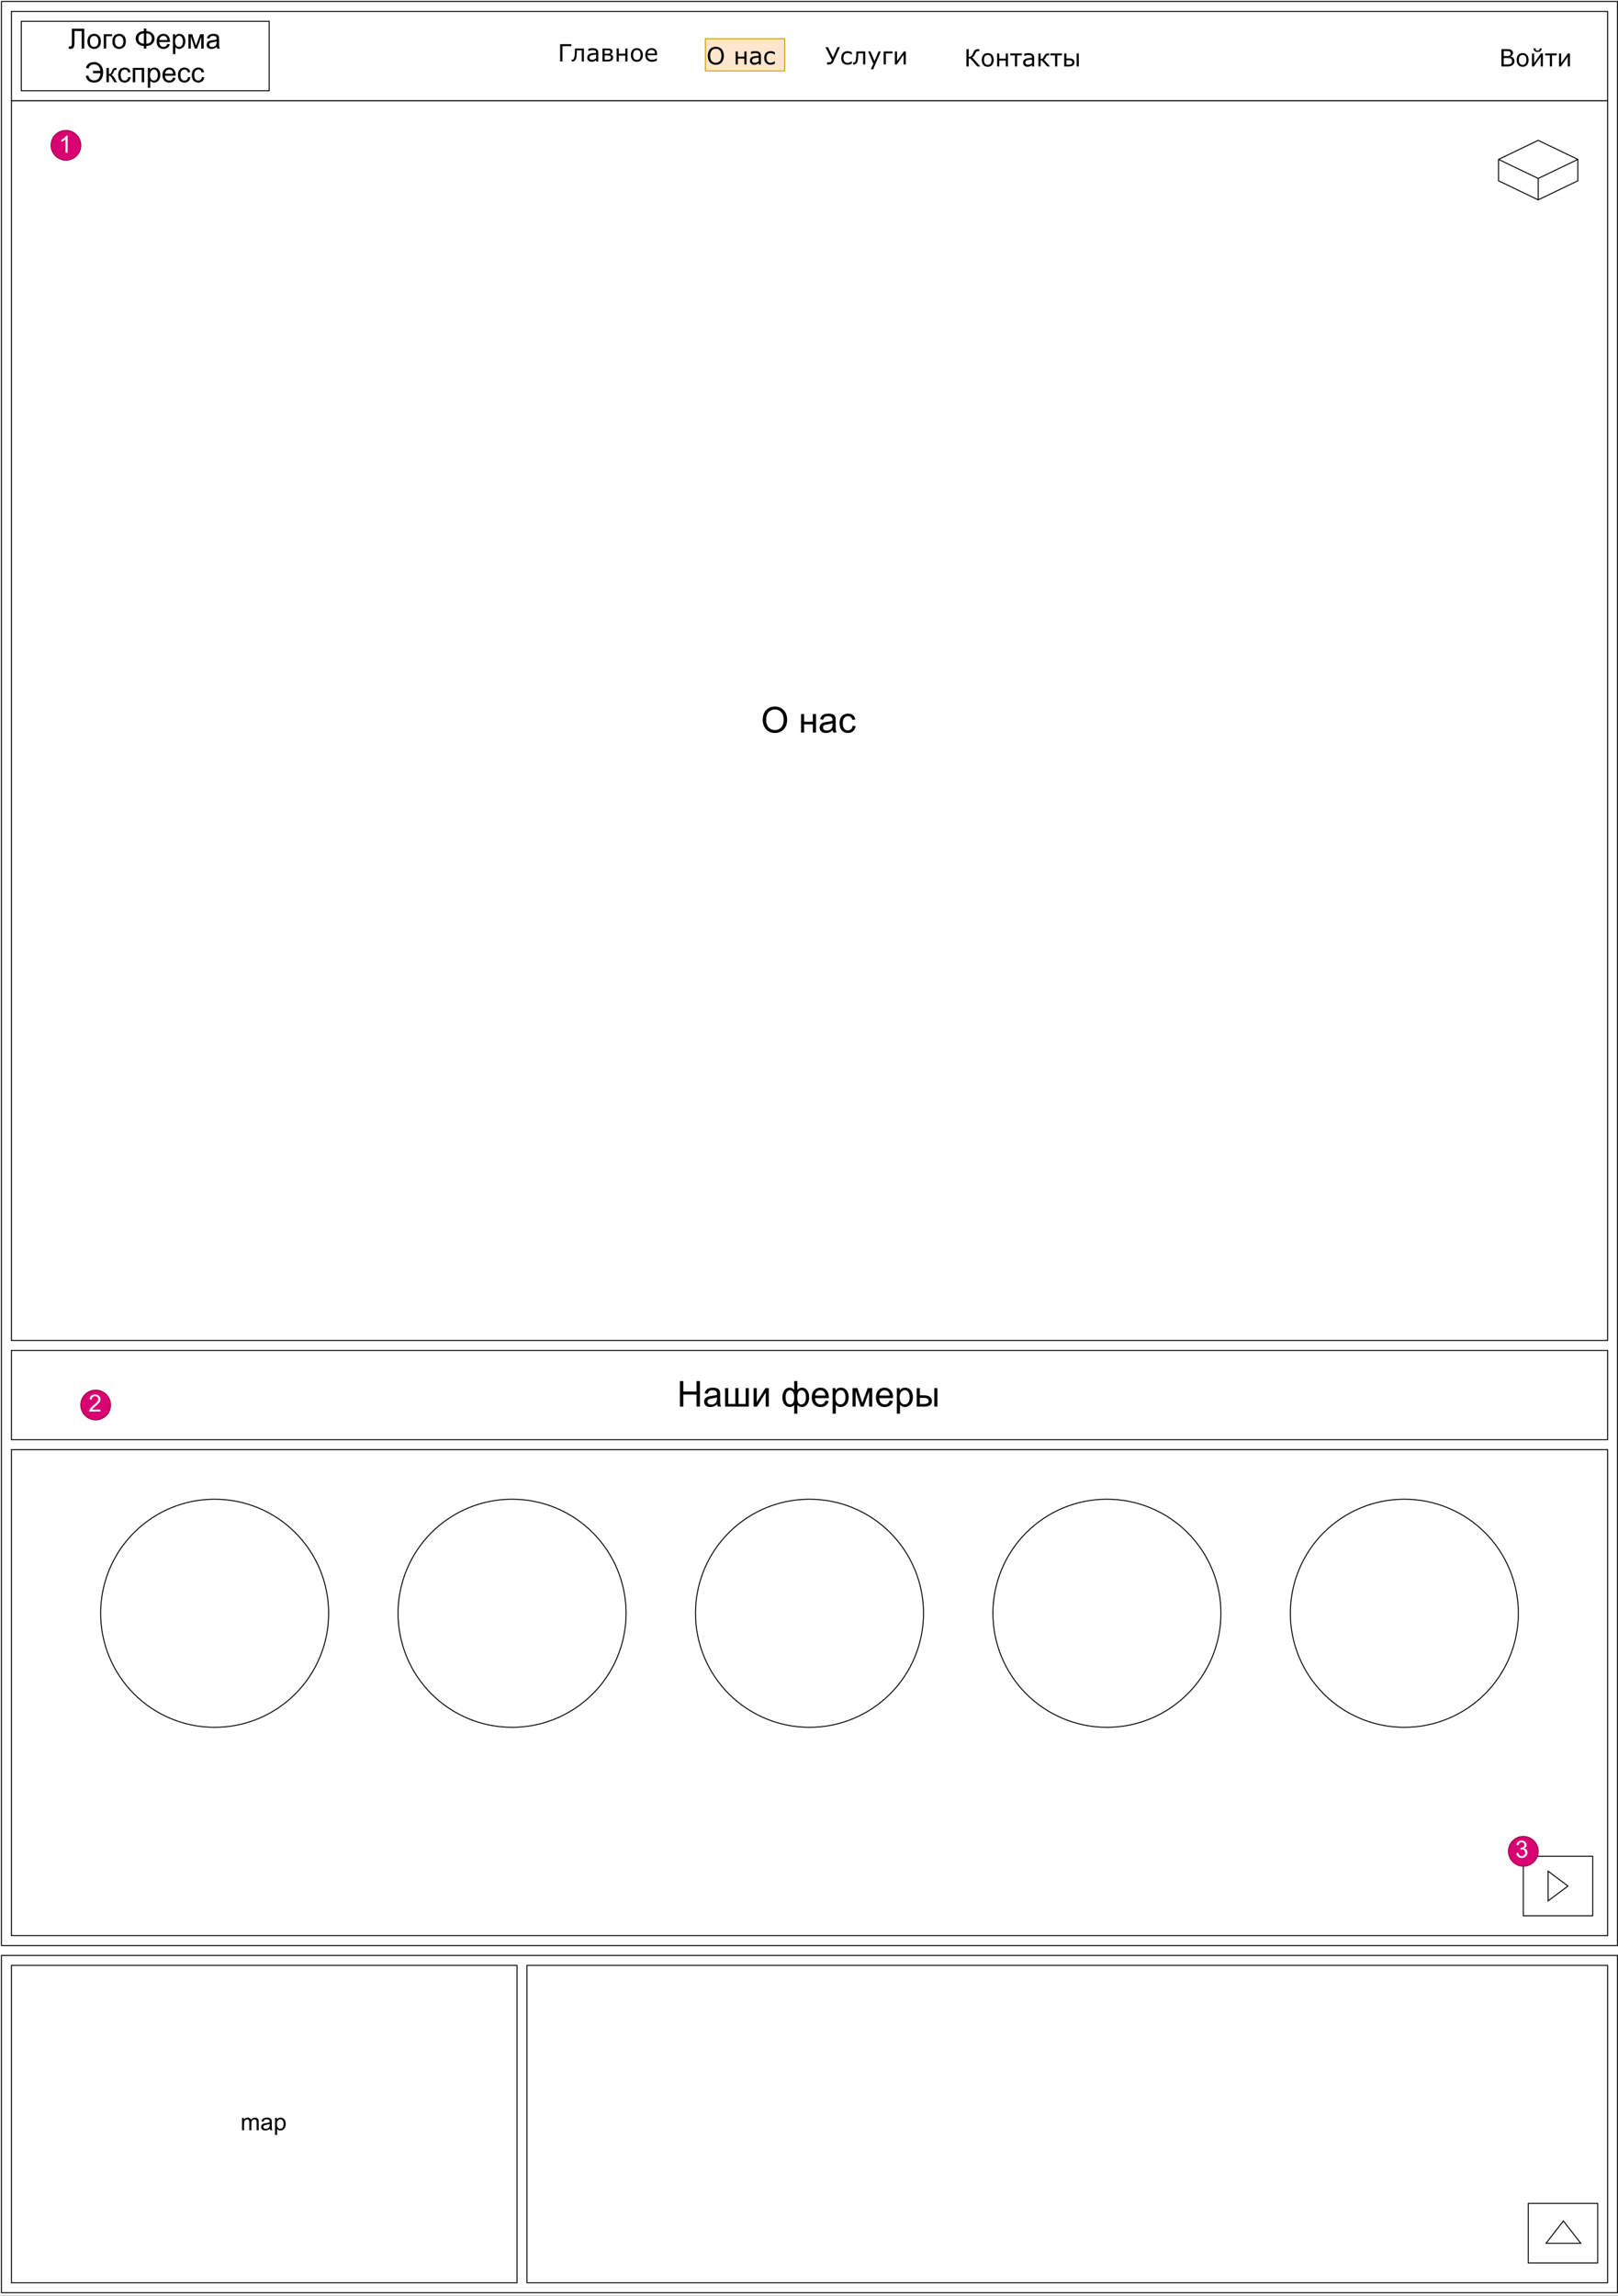 <?xml version="1.0" encoding="UTF-8" standalone="no"?>
<svg 
   width="1224pt"
   height="1735.92pt"
   viewBox="0 0 1224 1735.92"
   version="1.1"
   id="svg397"
   xmlns:xlink="http://www.w3.org/1999/xlink"
   xmlns="http://www.w3.org/2000/svg"
   xmlns:svg="http://www.w3.org/2000/svg" content="%3Cmxfile%20host%3D%22app.diagrams.net%22%20modified%3D%222022-06-23T07%3A39%3A08.158Z%22%20agent%3D%225.0%20(Windows%20NT%2010.0%3B%20Win64%3B%20x64)%20AppleWebKit%2F537.36%20(KHTML%2C%20like%20Gecko)%20Chrome%2F102.0.0.0%20Safari%2F537.36%22%20etag%3D%22BV955g_AcCR9np95gXZD%22%20version%3D%2220.0.1%22%20type%3D%22device%22%3E%3Cdiagram%20id%3D%22Xnn3YHfCck_EKOcsTrIJ%22%20name%3D%22%D0%9E%20%D0%BD%D0%B0%D1%81%22%3E5VpbV6M6FP41fawLCNfH3tQ1nrOsdkY98zIrQtpmBEIhveivnwRCyyUde1xQq%2FaBJpuQwPft7Bt0wCDYXMQwmv9LPOR3NMXbdMCwo2m6pSvsj0ueM4kGNJBJZjH2Mpm6E0zwCxJCceFsiT2UlAZSQnyKo7LQJWGIXFqSwTgm6%2FKwKfHLq0ZwJlZUdoKJC31UG3aPPTrPpLZm7eSXCM%2Fm%2Bcqq6WRnApgPFhMnc%2BiRdUEERh0wiAmhWSvYDJDP0ctxya4733N2e2MxCukhF8zB1WLUvXCDBXZuFmPa%2F23fdcUsK%2BgvxQOLm6XPOQIxWYYe4pMoHdBfzzFFkwi6%2FOyakc5kcxr4rKey5pSE9BwG2Od8XyJ%2FhSh2oTgh2AUm64t1UUzRZu8DqVuYmIIhEiAaP7Mhm7KK5KoluusdTaoJhHBe5MgxhRQK5Zht597hxxoCQjmcqyvzhzL3783xLfLcu8HP71dDKZymz9bte3hVgtVcLDnx%2FVJrJv7TK5IIhtJLHqH7NEtZ6brEJ3EH9Ph9hZhi6MunZNQ5IzaIN%2FrD9MjaasdW89XY42YLlm%2BCidM7z6VH0Q3o41nIOi5TBBQ3oyxaWVlUqbaoMm3RjAa0hU7I4leYoIfpcDO4vIjW8J%2F%2FGt98ze8p1XEO3VVAbwsmrQZTwJ68dVXU9FY0T1OUOqSGTPOA1hai4B2sflNwGvoBeKqK0xag35KeezO5vIFq%2BLR4CsI%2Bte7fYPcZALQrDB0337%2BXCcXT56N6hKIjsNO2nfoI1tXTrpG2M68xKEvYsf9VfQewD3UeTlsK9x47uKm4rQqnfjCcemt46q%2FjyWZhSQd6HUuYRFkmMsUbjv9xg%2BKqBzdAHV1N5sC3wsbBNU4C3LQvVlQbQFo%2FQaTNk0C6AXCtEwTX%2BizgqsoJomt%2FGnTBCaKrHuDgTjZgUA3dKCNqS9JSSwJoE4UeOZ4H%2BLQCWtvaH0fWg8l8C3MtXuVIMST9njgRYM%2FjM%2FI5Ij5zsJnxWutZVt3Usn8%2BLQdHOeOYp%2FVXnU8fEurOxVLHpcyqbAJHMeqbQJakNUCZH9jEuRpTYzWejid3SvCEHk6x2lKJhCVmor20QopRvdTyau7JlaebpNrDk07Njjb7M8702B%2BlRyDaWVWyty%2FjVPIBWbbaE2VL3j4vDDZy%2BV%2BLmu%2FMNyjzrUvcgiGh22qLblkWmSHHWT2Ibv1vdGsFup2UGi0vM2wJylbaQxCvkpRZiAgOaYqD0e8Yw4IF9dGUSuwnJVGmvi4OZ995Z9jVy0ZP1avW8Q7FHgxhI4awssnNOummLBRoi3NZINAk59m27uelJXbUCm8dRmKzaiYMOC%2FhYxKVS0afXB%2BqftGoe0VVWgxuSx9kgUyT%2BrD3tdOHVAAmxr4%2FyIqs7IbAdIpM1%2BUT0pg8ocIZz3IeFaWhdLhiRAzrrK43tkxttHxg44ojqzU0qDg9UPD0%2FbQNCnHDF3Ihtv5W8tuyGbJKSJM2o1fwFcNC3KAUQkCt9g7ik6uBY78aSKjShKoBAzBMTIfcXi9%2FjL%2FNb5ZQf7me3koSKrUGe7slm%2FSdYsUge7aiWEBmkHuGouh5Ilwy4fzXjKE2K1mvUSdJ%2BvK8gZ0q5aie0B27rHZ6HDkVjnTJtyBHJamehoEvT9KuaLqt%2BVnvTNPHLqEaZTil1Ye2SqhSOD9IBdXDMdtPmPCZQhJzqP53VbWpb19Uw9zGflseJXFA7vJLBYVGMoHhuBfB6LH3cONcIuXn%2FS%2ByejmkslpgUrYrcmZwQgbLR8QgKHzTcr2kPg6RuJwN6YWz7C2ucXT8q98uSMCXReJv2ESsu%2Fs2OD1X%2BMQajP4A%3C%2Fdiagram%3E%3C%2Fmxfile%3E">
  <rect x="0" y="0" width="1224" height="1735.92" fill="#333333" stroke="none"/>
  <defs
     id="defs161">
    <g
       id="g156">
      <g
         id="glyph-0-0" />
      <g
         id="glyph-0-1">
        <path
           d="M 1.297 -9.406 C 1.297 -12.613 2.156 -15.125 3.875 -16.938 C 5.602 -18.75 7.828 -19.656 10.547 -19.656 C 12.336 -19.656 13.945 -19.227 15.375 -18.375 C 16.812 -17.531 17.906 -16.344 18.656 -14.812 C 19.406 -13.289 19.781 -11.562 19.781 -9.625 C 19.781 -7.664 19.383 -5.914 18.594 -4.375 C 17.801 -2.832 16.68 -1.66 15.234 -0.859 C 13.785 -0.066 12.223 0.328 10.547 0.328 C 8.723 0.328 7.094 -0.109 5.656 -0.984 C 4.227 -1.867 3.145 -3.066 2.406 -4.578 C 1.664 -6.098 1.297 -7.707 1.297 -9.406 Z M 3.938 -9.375 C 3.938 -7.039 4.562 -5.203 5.812 -3.859 C 7.062 -2.523 8.633 -1.859 10.531 -1.859 C 12.445 -1.859 14.023 -2.535 15.266 -3.891 C 16.516 -5.242 17.141 -7.16 17.141 -9.641 C 17.141 -11.211 16.875 -12.582 16.344 -13.75 C 15.812 -14.926 15.035 -15.836 14.016 -16.484 C 12.992 -17.129 11.844 -17.453 10.562 -17.453 C 8.758 -17.453 7.203 -16.832 5.891 -15.594 C 4.586 -14.352 3.938 -12.281 3.938 -9.375 Z M 3.938 -9.375 "
           id="path3" />
      </g>
      <g
         id="glyph-0-2" />
      <g
         id="glyph-0-3">
        <path
           d="M 1.797 -14 L 4.156 -14 L 4.156 -8.172 L 10.734 -8.172 L 10.734 -14 L 13.109 -14 L 13.109 0 L 10.734 0 L 10.734 -6.203 L 4.156 -6.203 L 4.156 0 L 1.797 0 Z M 1.797 -14 "
           id="path7" />
      </g>
      <g
         id="glyph-0-4">
        <path
           d="M 10.906 -1.719 C 10.031 -0.977 9.188 -0.453 8.375 -0.141 C 7.562 0.16 6.691 0.312 5.766 0.312 C 4.223 0.312 3.035 -0.062 2.203 -0.812 C 1.379 -1.562 0.969 -2.52 0.969 -3.688 C 0.969 -4.375 1.125 -5 1.438 -5.562 C 1.75 -6.133 2.156 -6.586 2.656 -6.922 C 3.164 -7.266 3.738 -7.523 4.375 -7.703 C 4.844 -7.828 5.547 -7.945 6.484 -8.062 C 8.398 -8.289 9.812 -8.562 10.719 -8.875 C 10.719 -9.207 10.719 -9.414 10.719 -9.5 C 10.719 -10.469 10.492 -11.148 10.047 -11.547 C 9.441 -12.078 8.547 -12.344 7.359 -12.344 C 6.234 -12.344 5.406 -12.145 4.875 -11.75 C 4.344 -11.363 3.953 -10.676 3.703 -9.688 L 1.391 -10 C 1.598 -10.988 1.941 -11.789 2.422 -12.406 C 2.91 -13.02 3.609 -13.488 4.516 -13.812 C 5.43 -14.145 6.488 -14.312 7.688 -14.312 C 8.883 -14.312 9.859 -14.172 10.609 -13.891 C 11.359 -13.609 11.906 -13.254 12.25 -12.828 C 12.602 -12.398 12.848 -11.863 12.984 -11.219 C 13.066 -10.812 13.109 -10.082 13.109 -9.031 L 13.109 -5.859 C 13.109 -3.66 13.156 -2.266 13.25 -1.672 C 13.352 -1.086 13.555 -0.531 13.859 0 L 11.391 0 C 11.141 -0.488 10.977 -1.062 10.906 -1.719 Z M 10.719 -7.016 C 9.852 -6.672 8.562 -6.375 6.844 -6.125 C 5.863 -5.988 5.172 -5.832 4.766 -5.656 C 4.359 -5.477 4.047 -5.219 3.828 -4.875 C 3.609 -4.539 3.5 -4.164 3.5 -3.75 C 3.5 -3.125 3.738 -2.598 4.219 -2.172 C 4.695 -1.754 5.398 -1.547 6.328 -1.547 C 7.234 -1.547 8.039 -1.742 8.75 -2.141 C 9.469 -2.535 9.992 -3.082 10.328 -3.781 C 10.586 -4.312 10.719 -5.102 10.719 -6.156 Z M 10.719 -7.016 "
           id="path10" />
      </g>
      <g
         id="glyph-0-5">
        <path
           d="M 10.906 -5.125 L 13.234 -4.828 C 12.984 -3.211 12.332 -1.953 11.281 -1.047 C 10.227 -0.141 8.941 0.312 7.422 0.312 C 5.504 0.312 3.961 -0.312 2.797 -1.562 C 1.629 -2.812 1.047 -4.602 1.047 -6.938 C 1.047 -8.445 1.297 -9.77 1.797 -10.906 C 2.305 -12.039 3.07 -12.891 4.094 -13.453 C 5.113 -14.023 6.227 -14.312 7.438 -14.312 C 8.945 -14.312 10.188 -13.926 11.156 -13.156 C 12.125 -12.383 12.742 -11.289 13.016 -9.875 L 10.719 -9.531 C 10.488 -10.469 10.094 -11.172 9.531 -11.641 C 8.977 -12.117 8.312 -12.359 7.531 -12.359 C 6.332 -12.359 5.359 -11.93 4.609 -11.078 C 3.859 -10.223 3.484 -8.867 3.484 -7.016 C 3.484 -5.129 3.844 -3.758 4.562 -2.906 C 5.289 -2.062 6.234 -1.641 7.391 -1.641 C 8.316 -1.641 9.094 -1.922 9.719 -2.484 C 10.344 -3.055 10.738 -3.938 10.906 -5.125 Z M 10.906 -5.125 "
           id="path13" />
      </g>
      <g
         id="glyph-0-6">
        <path
           d="M 2.156 0 L 2.156 -19.312 L 4.719 -19.312 L 4.719 -11.391 L 14.75 -11.391 L 14.75 -19.312 L 17.312 -19.312 L 17.312 0 L 14.75 0 L 14.75 -9.109 L 4.719 -9.109 L 4.719 0 Z M 2.156 0 "
           id="path16" />
      </g>
      <g
         id="glyph-0-7">
        <path
           d="M 1.859 -14 L 4.234 -14 L 4.234 -1.969 L 9.625 -1.969 L 9.625 -14 L 12 -14 L 12 -1.969 L 17.422 -1.969 L 17.422 -14 L 19.781 -14 L 19.781 0 L 1.859 0 Z M 1.859 -14 "
           id="path19" />
      </g>
      <g
         id="glyph-0-8">
        <path
           d="M 1.781 -14 L 4.156 -14 L 4.156 -3.328 L 10.719 -14 L 13.281 -14 L 13.281 0 L 10.906 0 L 10.906 -10.609 L 4.328 0 L 1.781 0 Z M 1.781 -14 "
           id="path22" />
      </g>
      <g
         id="glyph-0-9">
        <path
           d="M 9.922 -19.312 L 12.297 -19.312 L 12.297 -12.641 C 12.785 -13.203 13.32 -13.617 13.906 -13.891 C 14.5 -14.172 15.133 -14.312 15.812 -14.312 C 17.469 -14.312 18.781 -13.617 19.75 -12.234 C 20.727 -10.848 21.219 -9.109 21.219 -7.016 C 21.219 -4.828 20.691 -3.055 19.641 -1.703 C 18.598 -0.359 17.301 0.312 15.75 0.312 C 15.238 0.312 14.719 0.234 14.188 0.078 C 13.664 -0.078 13.035 -0.508 12.297 -1.219 L 12.297 5.359 L 9.922 5.359 L 9.922 -1.219 C 9.441 -0.707 8.914 -0.32 8.344 -0.062 C 7.77 0.188 7.148 0.312 6.484 0.312 C 5.016 0.312 3.727 -0.328 2.625 -1.609 C 1.531 -2.898 0.984 -4.742 0.984 -7.141 C 0.984 -9.172 1.477 -10.875 2.469 -12.25 C 3.469 -13.625 4.805 -14.312 6.484 -14.312 C 7.18 -14.312 7.816 -14.172 8.391 -13.891 C 8.961 -13.617 9.473 -13.203 9.922 -12.641 Z M 12.281 -6.938 C 12.281 -4.832 12.566 -3.414 13.141 -2.688 C 13.723 -1.969 14.453 -1.609 15.328 -1.609 C 16.285 -1.609 17.102 -2.051 17.781 -2.938 C 18.469 -3.832 18.812 -5.223 18.812 -7.109 C 18.812 -8.879 18.5 -10.195 17.875 -11.062 C 17.25 -11.938 16.441 -12.375 15.453 -12.375 C 14.398 -12.375 13.609 -11.922 13.078 -11.016 C 12.547 -10.109 12.281 -8.75 12.281 -6.938 Z M 3.406 -7.203 C 3.406 -5.234 3.734 -3.812 4.391 -2.938 C 5.055 -2.07 5.879 -1.641 6.859 -1.641 C 7.891 -1.641 8.66 -2.07 9.172 -2.938 C 9.68 -3.801 9.938 -5.098 9.938 -6.828 C 9.938 -8.672 9.664 -10.051 9.125 -10.969 C 8.594 -11.895 7.785 -12.359 6.703 -12.359 C 5.734 -12.359 4.941 -11.906 4.328 -11 C 3.711 -10.102 3.406 -8.836 3.406 -7.203 Z M 3.406 -7.203 "
           id="path25" />
      </g>
      <g
         id="glyph-0-10">
        <path
           d="M 11.359 -4.5 L 13.812 -4.203 C 13.426 -2.773 12.707 -1.664 11.656 -0.875 C 10.613 -0.082 9.281 0.312 7.656 0.312 C 5.602 0.312 3.977 -0.316 2.781 -1.578 C 1.582 -2.836 0.984 -4.602 0.984 -6.875 C 0.984 -9.227 1.586 -11.055 2.797 -12.359 C 4.016 -13.66 5.594 -14.312 7.531 -14.312 C 9.395 -14.312 10.922 -13.672 12.109 -12.391 C 13.297 -11.117 13.891 -9.328 13.891 -7.016 C 13.891 -6.879 13.883 -6.672 13.875 -6.391 L 3.438 -6.391 C 3.531 -4.848 3.969 -3.672 4.75 -2.859 C 5.531 -2.047 6.504 -1.641 7.672 -1.641 C 8.535 -1.641 9.273 -1.863 9.891 -2.312 C 10.504 -2.77 10.992 -3.5 11.359 -4.5 Z M 3.578 -8.344 L 11.391 -8.344 C 11.273 -9.52 10.973 -10.398 10.484 -10.984 C 9.734 -11.898 8.754 -12.359 7.547 -12.359 C 6.461 -12.359 5.547 -11.992 4.797 -11.266 C 4.055 -10.535 3.648 -9.562 3.578 -8.344 Z M 3.578 -8.344 "
           id="path28" />
      </g>
      <g
         id="glyph-0-11">
        <path
           d="M 1.781 5.359 L 1.781 -14 L 3.938 -14 L 3.938 -12.172 C 4.445 -12.879 5.02 -13.41 5.656 -13.766 C 6.301 -14.129 7.082 -14.312 8 -14.312 C 9.195 -14.312 10.25 -14.004 11.156 -13.391 C 12.07 -12.773 12.758 -11.906 13.219 -10.781 C 13.688 -9.664 13.922 -8.441 13.922 -7.109 C 13.922 -5.672 13.664 -4.379 13.156 -3.234 C 12.645 -2.086 11.898 -1.207 10.922 -0.594 C 9.941 0.008 8.91 0.312 7.828 0.312 C 7.035 0.312 6.32 0.145 5.688 -0.188 C 5.062 -0.52 4.551 -0.941 4.156 -1.453 L 4.156 5.359 Z M 3.922 -6.922 C 3.922 -5.117 4.285 -3.785 5.016 -2.922 C 5.742 -2.066 6.629 -1.641 7.672 -1.641 C 8.723 -1.641 9.625 -2.082 10.375 -2.969 C 11.125 -3.863 11.5 -5.242 11.5 -7.109 C 11.5 -8.898 11.129 -10.238 10.391 -11.125 C 9.66 -12.008 8.789 -12.453 7.781 -12.453 C 6.77 -12.453 5.875 -11.977 5.094 -11.031 C 4.312 -10.094 3.922 -8.723 3.922 -6.922 Z M 3.922 -6.922 "
           id="path31" />
      </g>
      <g
         id="glyph-0-12">
        <path
           d="M 1.844 -14 L 5.531 -14 L 9.203 -2.797 L 13.297 -14 L 16.703 -14 L 16.703 0 L 14.328 0 L 14.328 -11.266 L 10.203 0 L 8.078 0 L 4.156 -11.812 L 4.156 0 L 1.844 0 Z M 1.844 -14 "
           id="path34" />
      </g>
      <g
         id="glyph-0-13">
        <path
           d="M 15.094 -14 L 17.469 -14 L 17.469 0 L 15.094 0 Z M 1.828 -14 L 4.203 -14 L 4.203 -8.531 L 7.203 -8.531 C 9.16 -8.531 10.672 -8.148 11.734 -7.391 C 12.797 -6.629 13.328 -5.582 13.328 -4.25 C 13.328 -3.07 12.883 -2.066 12 -1.234 C 11.113 -0.41 9.703 0 7.766 0 L 1.828 0 Z M 4.203 -1.953 L 6.688 -1.953 C 8.195 -1.953 9.27 -2.133 9.906 -2.5 C 10.551 -2.875 10.875 -3.453 10.875 -4.234 C 10.875 -4.836 10.633 -5.375 10.156 -5.844 C 9.688 -6.32 8.641 -6.562 7.016 -6.562 L 4.203 -6.562 Z M 4.203 -1.953 "
           id="path37" />
      </g>
      <g
         id="glyph-1-0" />
      <g
         id="glyph-1-1">
        <path
           d="M 1.188 0 L 1.188 -9.328 L 2.594 -9.328 L 2.594 -8.016 C 2.883 -8.473 3.273 -8.836 3.766 -9.109 C 4.254 -9.391 4.805 -9.531 5.422 -9.531 C 6.117 -9.531 6.688 -9.383 7.125 -9.094 C 7.57 -8.812 7.883 -8.414 8.062 -7.906 C 8.801 -8.988 9.758 -9.531 10.938 -9.531 C 11.863 -9.531 12.578 -9.273 13.078 -8.766 C 13.578 -8.254 13.828 -7.469 13.828 -6.406 L 13.828 0 L 12.25 0 L 12.25 -5.875 C 12.25 -6.508 12.195 -6.961 12.094 -7.234 C 11.988 -7.516 11.801 -7.738 11.531 -7.906 C 11.27 -8.082 10.957 -8.172 10.594 -8.172 C 9.938 -8.172 9.391 -7.953 8.953 -7.516 C 8.523 -7.078 8.312 -6.379 8.312 -5.422 L 8.312 0 L 6.734 0 L 6.734 -6.062 C 6.734 -6.758 6.602 -7.285 6.344 -7.641 C 6.082 -7.992 5.66 -8.172 5.078 -8.172 C 4.629 -8.172 4.219 -8.051 3.844 -7.812 C 3.469 -7.582 3.191 -7.238 3.016 -6.781 C 2.848 -6.332 2.766 -5.688 2.766 -4.844 L 2.766 0 Z M 1.188 0 "
           id="path41" />
      </g>
      <g
         id="glyph-1-2">
        <path
           d="M 7.266 -1.156 C 6.68 -0.656 6.117 -0.301 5.578 -0.094 C 5.035 0.102 4.457 0.203 3.844 0.203 C 2.812 0.203 2.02 -0.047 1.469 -0.547 C 0.926 -1.047 0.656 -1.68 0.656 -2.453 C 0.656 -2.91 0.754 -3.328 0.953 -3.703 C 1.16 -4.086 1.43 -4.395 1.766 -4.625 C 2.109 -4.852 2.492 -5.023 2.922 -5.141 C 3.223 -5.223 3.691 -5.301 4.328 -5.375 C 5.598 -5.531 6.535 -5.711 7.141 -5.922 C 7.141 -6.141 7.141 -6.273 7.141 -6.328 C 7.141 -6.973 6.992 -7.426 6.703 -7.688 C 6.297 -8.051 5.695 -8.234 4.906 -8.234 C 4.156 -8.234 3.602 -8.102 3.25 -7.844 C 2.895 -7.582 2.633 -7.117 2.469 -6.453 L 0.922 -6.672 C 1.055 -7.328 1.285 -7.859 1.609 -8.266 C 1.93 -8.672 2.395 -8.984 3 -9.203 C 3.613 -9.422 4.32 -9.531 5.125 -9.531 C 5.926 -9.531 6.57 -9.438 7.062 -9.25 C 7.562 -9.062 7.926 -8.828 8.156 -8.547 C 8.395 -8.266 8.562 -7.906 8.656 -7.469 C 8.707 -7.195 8.734 -6.711 8.734 -6.016 L 8.734 -3.906 C 8.734 -2.438 8.766 -1.504 8.828 -1.109 C 8.898 -0.723 9.035 -0.352 9.234 0 L 7.594 0 C 7.426 -0.32 7.316 -0.707 7.266 -1.156 Z M 7.141 -4.688 C 6.566 -4.445 5.707 -4.242 4.562 -4.078 C 3.906 -3.984 3.441 -3.879 3.172 -3.766 C 2.91 -3.648 2.703 -3.477 2.547 -3.25 C 2.398 -3.031 2.328 -2.781 2.328 -2.5 C 2.328 -2.082 2.488 -1.734 2.812 -1.453 C 3.133 -1.172 3.602 -1.031 4.219 -1.031 C 4.82 -1.031 5.359 -1.16 5.828 -1.422 C 6.305 -1.691 6.66 -2.055 6.891 -2.516 C 7.055 -2.879 7.141 -3.406 7.141 -4.094 Z M 7.141 -4.688 "
           id="path44" />
      </g>
      <g
         id="glyph-1-3">
        <path
           d="M 1.188 3.578 L 1.188 -9.328 L 2.625 -9.328 L 2.625 -8.109 C 2.969 -8.586 3.352 -8.941 3.781 -9.172 C 4.207 -9.41 4.723 -9.531 5.328 -9.531 C 6.129 -9.531 6.832 -9.328 7.438 -8.922 C 8.039 -8.516 8.5 -7.938 8.812 -7.188 C 9.125 -6.438 9.281 -5.617 9.281 -4.734 C 9.281 -3.773 9.109 -2.914 8.766 -2.156 C 8.422 -1.395 7.922 -0.812 7.266 -0.406 C 6.617 0 5.938 0.203 5.219 0.203 C 4.688 0.203 4.211 0.094 3.797 -0.125 C 3.379 -0.344 3.035 -0.625 2.766 -0.969 L 2.766 3.578 Z M 2.609 -4.609 C 2.609 -3.41 2.852 -2.523 3.344 -1.953 C 3.832 -1.379 4.422 -1.094 5.109 -1.094 C 5.816 -1.094 6.422 -1.391 6.922 -1.984 C 7.422 -2.578 7.672 -3.492 7.672 -4.734 C 7.672 -5.93 7.426 -6.82 6.938 -7.406 C 6.445 -8 5.863 -8.297 5.188 -8.297 C 4.508 -8.297 3.91 -7.977 3.391 -7.344 C 2.867 -6.719 2.609 -5.805 2.609 -4.609 Z M 2.609 -4.609 "
           id="path47" />
      </g>
      <g
         id="glyph-1-4">
        <path
           d="M 6.703 0 L 5.125 0 L 5.125 -10.078 C 4.738 -9.711 4.238 -9.348 3.625 -8.984 C 3.008 -8.617 2.453 -8.348 1.953 -8.172 L 1.953 -9.688 C 2.836 -10.102 3.609 -10.609 4.266 -11.203 C 4.93 -11.797 5.406 -12.367 5.688 -12.922 L 6.703 -12.922 Z M 6.703 0 "
           id="path50" />
      </g>
      <g
         id="glyph-1-5">
        <path
           d="M 9.047 -1.516 L 9.047 0 L 0.547 0 C 0.535 -0.383 0.598 -0.75 0.734 -1.094 C 0.941 -1.676 1.285 -2.25 1.766 -2.812 C 2.242 -3.375 2.938 -4.023 3.844 -4.766 C 5.238 -5.91 6.18 -6.816 6.672 -7.484 C 7.16 -8.148 7.406 -8.785 7.406 -9.391 C 7.406 -10.016 7.18 -10.539 6.734 -10.969 C 6.285 -11.406 5.703 -11.625 4.984 -11.625 C 4.223 -11.625 3.613 -11.395 3.156 -10.938 C 2.695 -10.477 2.469 -9.844 2.469 -9.031 L 0.844 -9.203 C 0.957 -10.41 1.375 -11.332 2.094 -11.969 C 2.82 -12.602 3.797 -12.922 5.016 -12.922 C 6.254 -12.922 7.234 -12.578 7.953 -11.891 C 8.672 -11.211 9.031 -10.367 9.031 -9.359 C 9.031 -8.836 8.926 -8.328 8.719 -7.828 C 8.508 -7.336 8.16 -6.816 7.672 -6.266 C 7.18 -5.711 6.367 -4.957 5.234 -4 C 4.285 -3.195 3.676 -2.656 3.406 -2.375 C 3.133 -2.094 2.91 -1.805 2.734 -1.516 Z M 9.047 -1.516 "
           id="path53" />
      </g>
      <g
         id="glyph-1-6">
        <path
           d="M 0.75 -3.391 L 2.328 -3.609 C 2.516 -2.711 2.828 -2.066 3.266 -1.672 C 3.703 -1.273 4.234 -1.078 4.859 -1.078 C 5.598 -1.078 6.223 -1.332 6.734 -1.844 C 7.254 -2.363 7.516 -3.004 7.516 -3.766 C 7.516 -4.492 7.273 -5.094 6.797 -5.562 C 6.316 -6.031 5.711 -6.266 4.984 -6.266 C 4.691 -6.266 4.32 -6.207 3.875 -6.094 L 4.047 -7.484 C 4.148 -7.473 4.234 -7.469 4.297 -7.469 C 4.973 -7.469 5.578 -7.641 6.109 -7.984 C 6.648 -8.336 6.922 -8.879 6.922 -9.609 C 6.922 -10.191 6.723 -10.672 6.328 -11.047 C 5.941 -11.43 5.441 -11.625 4.828 -11.625 C 4.211 -11.625 3.695 -11.43 3.281 -11.047 C 2.875 -10.66 2.613 -10.082 2.5 -9.312 L 0.906 -9.594 C 1.102 -10.645 1.547 -11.461 2.234 -12.047 C 2.922 -12.629 3.77 -12.922 4.781 -12.922 C 5.488 -12.922 6.133 -12.77 6.719 -12.469 C 7.312 -12.164 7.766 -11.754 8.078 -11.234 C 8.391 -10.711 8.547 -10.16 8.547 -9.578 C 8.547 -9.023 8.395 -8.52 8.094 -8.062 C 7.801 -7.602 7.363 -7.238 6.781 -6.969 C 7.539 -6.789 8.129 -6.426 8.547 -5.875 C 8.973 -5.32 9.188 -4.629 9.188 -3.797 C 9.188 -2.672 8.773 -1.719 7.953 -0.938 C 7.141 -0.156 6.102 0.234 4.844 0.234 C 3.719 0.234 2.781 -0.102 2.031 -0.781 C 1.281 -1.457 0.852 -2.328 0.75 -3.391 Z M 0.75 -3.391 "
           id="path56" />
      </g>
      <g
         id="glyph-2-0" />
      <g
         id="glyph-2-1">
        <path
           d="M 2.719 -15.016 L 12.125 -15.016 L 12.125 0 L 10.141 0 L 10.141 -13.25 L 4.703 -13.25 L 4.703 -5.516 C 4.703 -3.941 4.629 -2.789 4.484 -2.062 C 4.336 -1.332 4.023 -0.766 3.547 -0.359 C 3.078 0.047 2.484 0.25 1.766 0.25 C 1.328 0.25 0.801 0.172 0.188 0.016 L 0.516 -1.75 C 0.848 -1.613 1.129 -1.547 1.359 -1.547 C 1.805 -1.547 2.145 -1.711 2.375 -2.047 C 2.602 -2.391 2.719 -3.191 2.719 -4.453 Z M 2.719 -15.016 "
           id="path60" />
      </g>
      <g
         id="glyph-2-2">
        <path
           d="M 0.703 -5.438 C 0.703 -7.457 1.258 -8.953 2.375 -9.922 C 3.312 -10.723 4.453 -11.125 5.797 -11.125 C 7.297 -11.125 8.52 -10.633 9.469 -9.656 C 10.414 -8.676 10.891 -7.32 10.891 -5.594 C 10.891 -4.195 10.676 -3.098 10.25 -2.297 C 9.832 -1.492 9.223 -0.867 8.422 -0.422 C 7.617 0.023 6.742 0.25 5.797 0.25 C 4.273 0.25 3.047 -0.238 2.109 -1.219 C 1.172 -2.195 0.703 -3.602 0.703 -5.438 Z M 2.594 -5.438 C 2.594 -4.039 2.895 -2.992 3.5 -2.297 C 4.113 -1.609 4.879 -1.266 5.797 -1.266 C 6.711 -1.266 7.473 -1.613 8.078 -2.312 C 8.691 -3.008 9 -4.07 9 -5.5 C 9 -6.844 8.691 -7.859 8.078 -8.547 C 7.461 -9.242 6.703 -9.594 5.797 -9.594 C 4.879 -9.594 4.113 -9.25 3.5 -8.562 C 2.895 -7.875 2.594 -6.832 2.594 -5.438 Z M 2.594 -5.438 "
           id="path63" />
      </g>
      <g
         id="glyph-2-3">
        <path
           d="M 1.391 -10.875 L 7.656 -10.875 L 7.656 -9.359 L 3.234 -9.359 L 3.234 0 L 1.391 0 Z M 1.391 -10.875 "
           id="path66" />
      </g>
      <g
         id="glyph-2-4" />
      <g
         id="glyph-2-5">
        <path
           d="M 7.047 -13.219 L 7.047 -15.141 L 8.922 -15.141 L 8.922 -13.219 C 10.828 -13.113 12.332 -12.535 13.438 -11.484 C 14.551 -10.441 15.109 -9.141 15.109 -7.578 C 15.109 -6.055 14.57 -4.758 13.5 -3.688 C 12.426 -2.625 10.898 -2.039 8.922 -1.938 L 8.922 0 L 7.047 0 L 7.047 -1.938 C 5.273 -2 3.797 -2.535 2.609 -3.547 C 1.43 -4.566 0.844 -5.91 0.844 -7.578 C 0.844 -9.254 1.43 -10.594 2.609 -11.594 C 3.785 -12.602 5.266 -13.145 7.047 -13.219 Z M 8.922 -11.516 L 8.922 -3.641 C 10.203 -3.703 11.207 -4.078 11.938 -4.766 C 12.676 -5.453 13.047 -6.391 13.047 -7.578 C 13.047 -8.754 12.68 -9.688 11.953 -10.375 C 11.234 -11.062 10.223 -11.441 8.922 -11.516 Z M 7.047 -11.5 C 5.805 -11.445 4.805 -11.082 4.047 -10.406 C 3.285 -9.727 2.906 -8.785 2.906 -7.578 C 2.906 -6.391 3.281 -5.453 4.031 -4.766 C 4.789 -4.078 5.797 -3.707 7.047 -3.656 Z M 7.047 -11.5 "
           id="path70" />
      </g>
      <g
         id="glyph-2-6">
        <path
           d="M 8.828 -3.5 L 10.734 -3.266 C 10.43 -2.148 9.875 -1.285 9.062 -0.672 C 8.25 -0.055 7.211 0.25 5.953 0.25 C 4.359 0.25 3.094 -0.238 2.156 -1.219 C 1.227 -2.195 0.766 -3.57 0.766 -5.344 C 0.766 -7.176 1.234 -8.598 2.172 -9.609 C 3.117 -10.617 4.344 -11.125 5.844 -11.125 C 7.301 -11.125 8.488 -10.629 9.406 -9.641 C 10.332 -8.648 10.797 -7.258 10.797 -5.469 C 10.797 -5.352 10.797 -5.188 10.797 -4.969 L 2.672 -4.969 C 2.742 -3.77 3.082 -2.852 3.688 -2.219 C 4.289 -1.582 5.051 -1.266 5.969 -1.266 C 6.645 -1.266 7.219 -1.441 7.688 -1.797 C 8.164 -2.16 8.547 -2.727 8.828 -3.5 Z M 2.781 -6.484 L 8.859 -6.484 C 8.773 -7.398 8.539 -8.086 8.156 -8.547 C 7.57 -9.254 6.812 -9.609 5.875 -9.609 C 5.02 -9.609 4.305 -9.32 3.734 -8.75 C 3.16 -8.188 2.844 -7.43 2.781 -6.484 Z M 2.781 -6.484 "
           id="path73" />
      </g>
      <g
         id="glyph-2-7">
        <path
           d="M 1.391 4.172 L 1.391 -10.875 L 3.062 -10.875 L 3.062 -9.469 C 3.457 -10.02 3.906 -10.43 4.406 -10.703 C 4.906 -10.984 5.508 -11.125 6.219 -11.125 C 7.145 -11.125 7.961 -10.883 8.672 -10.406 C 9.391 -9.926 9.926 -9.25 10.281 -8.375 C 10.645 -7.508 10.828 -6.555 10.828 -5.516 C 10.828 -4.41 10.625 -3.41 10.219 -2.516 C 9.82 -1.617 9.242 -0.93 8.484 -0.453 C 7.723 0.016 6.926 0.25 6.094 0.25 C 5.477 0.25 4.926 0.117 4.438 -0.141 C 3.945 -0.398 3.547 -0.727 3.234 -1.125 L 3.234 4.172 Z M 3.047 -5.375 C 3.047 -3.977 3.328 -2.941 3.891 -2.266 C 4.461 -1.598 5.156 -1.266 5.969 -1.266 C 6.781 -1.266 7.477 -1.609 8.062 -2.297 C 8.645 -2.992 8.938 -4.07 8.938 -5.531 C 8.938 -6.914 8.648 -7.953 8.078 -8.641 C 7.516 -9.336 6.836 -9.688 6.047 -9.688 C 5.254 -9.688 4.555 -9.316 3.953 -8.578 C 3.348 -7.848 3.047 -6.781 3.047 -5.375 Z M 3.047 -5.375 "
           id="path76" />
      </g>
      <g
         id="glyph-2-8">
        <path
           d="M 1.438 -10.875 L 4.297 -10.875 L 7.156 -2.172 L 10.344 -10.875 L 13 -10.875 L 13 0 L 11.141 0 L 11.141 -8.766 L 7.938 0 L 6.281 0 L 3.234 -9.188 L 3.234 0 L 1.438 0 Z M 1.438 -10.875 "
           id="path79" />
      </g>
      <g
         id="glyph-2-9">
        <path
           d="M 8.484 -1.344 C 7.797 -0.758 7.133 -0.348 6.5 -0.109 C 5.875 0.129 5.203 0.25 4.484 0.25 C 3.285 0.25 2.363 -0.039 1.719 -0.625 C 1.082 -1.207 0.766 -1.957 0.766 -2.875 C 0.766 -3.406 0.883 -3.891 1.125 -4.328 C 1.363 -4.766 1.676 -5.117 2.062 -5.391 C 2.457 -5.66 2.906 -5.863 3.406 -6 C 3.758 -6.094 4.305 -6.18 5.047 -6.266 C 6.535 -6.441 7.629 -6.656 8.328 -6.906 C 8.336 -7.156 8.344 -7.316 8.344 -7.391 C 8.344 -8.141 8.164 -8.664 7.812 -8.969 C 7.344 -9.383 6.645 -9.594 5.719 -9.594 C 4.852 -9.594 4.211 -9.441 3.797 -9.141 C 3.379 -8.836 3.07 -8.301 2.875 -7.531 L 1.078 -7.781 C 1.242 -8.551 1.516 -9.172 1.891 -9.641 C 2.266 -10.117 2.805 -10.484 3.516 -10.734 C 4.223 -10.992 5.047 -11.125 5.984 -11.125 C 6.91 -11.125 7.664 -11.016 8.25 -10.797 C 8.832 -10.578 9.258 -10.301 9.531 -9.969 C 9.801 -9.645 9.992 -9.227 10.109 -8.719 C 10.16 -8.406 10.188 -7.836 10.188 -7.016 L 10.188 -4.562 C 10.188 -2.844 10.227 -1.754 10.312 -1.297 C 10.395 -0.848 10.551 -0.414 10.781 0 L 8.859 0 C 8.66 -0.383 8.535 -0.832 8.484 -1.344 Z M 8.328 -5.469 C 7.66 -5.188 6.656 -4.953 5.312 -4.766 C 4.562 -4.648 4.023 -4.523 3.703 -4.391 C 3.391 -4.254 3.145 -4.055 2.969 -3.797 C 2.801 -3.535 2.719 -3.242 2.719 -2.922 C 2.719 -2.43 2.906 -2.02 3.281 -1.688 C 3.656 -1.363 4.203 -1.203 4.922 -1.203 C 5.629 -1.203 6.258 -1.352 6.812 -1.656 C 7.363 -1.969 7.77 -2.395 8.031 -2.938 C 8.227 -3.352 8.328 -3.969 8.328 -4.781 Z M 8.328 -5.469 "
           id="path82" />
      </g>
      <g
         id="glyph-2-10">
        <path
           d="M 6.297 -8.641 L 6.297 -6.859 L 11.875 -6.859 C 11.801 -5.172 11.332 -3.836 10.469 -2.859 C 9.613 -1.891 8.516 -1.406 7.172 -1.406 C 4.773 -1.406 3.273 -2.676 2.672 -5.219 L 0.75 -4.719 C 1.625 -1.406 3.719 0.25 7.031 0.25 C 9.395 0.25 11.156 -0.508 12.312 -2.031 C 13.469 -3.562 14.008 -5.441 13.938 -7.672 C 13.938 -9.035 13.676 -10.281 13.156 -11.406 C 12.645 -12.539 11.859 -13.469 10.797 -14.188 C 9.734 -14.914 8.461 -15.281 6.984 -15.281 C 5.422 -15.281 4.113 -14.895 3.062 -14.125 C 2.02 -13.352 1.316 -12.281 0.953 -10.906 L 2.891 -10.391 C 3.461 -12.484 4.832 -13.531 7 -13.531 C 8.457 -13.531 9.598 -13.086 10.422 -12.203 C 11.254 -11.328 11.711 -10.141 11.797 -8.641 Z M 6.297 -8.641 "
           id="path85" />
      </g>
      <g
         id="glyph-2-11">
        <path
           d="M 1.375 -10.875 L 3.219 -10.875 L 3.219 -6.172 C 3.801 -6.172 4.211 -6.285 4.453 -6.516 C 4.691 -6.742 5.035 -7.398 5.484 -8.484 C 5.848 -9.348 6.145 -9.914 6.375 -10.188 C 6.602 -10.457 6.863 -10.641 7.156 -10.734 C 7.445 -10.828 7.914 -10.875 8.562 -10.875 L 8.938 -10.875 L 8.938 -9.359 L 8.422 -9.359 C 7.93 -9.359 7.617 -9.289 7.484 -9.156 C 7.348 -9 7.129 -8.551 6.828 -7.812 C 6.555 -7.094 6.301 -6.598 6.062 -6.328 C 5.832 -6.055 5.473 -5.805 4.984 -5.578 C 5.773 -5.367 6.555 -4.633 7.328 -3.375 L 9.344 0 L 7.312 0 L 5.344 -3.375 C 4.945 -4.051 4.598 -4.492 4.297 -4.703 C 3.992 -4.922 3.633 -5.031 3.219 -5.031 L 3.219 0 L 1.375 0 Z M 1.375 -10.875 "
           id="path88" />
      </g>
      <g
         id="glyph-2-12">
        <path
           d="M 8.484 -3.984 L 10.297 -3.75 C 10.098 -2.5 9.586 -1.52 8.766 -0.812 C 7.953 -0.102 6.953 0.25 5.766 0.25 C 4.273 0.25 3.078 -0.234 2.172 -1.203 C 1.266 -2.18 0.812 -3.582 0.812 -5.406 C 0.812 -6.57 1.004 -7.598 1.391 -8.484 C 1.785 -9.367 2.379 -10.031 3.172 -10.469 C 3.973 -10.906 4.844 -11.125 5.781 -11.125 C 6.957 -11.125 7.922 -10.82 8.672 -10.219 C 9.43 -9.625 9.914 -8.781 10.125 -7.688 L 8.328 -7.406 C 8.16 -8.133 7.859 -8.68 7.422 -9.047 C 6.984 -9.422 6.457 -9.609 5.844 -9.609 C 4.914 -9.609 4.16 -9.273 3.578 -8.609 C 3.004 -7.941 2.719 -6.891 2.719 -5.453 C 2.719 -3.992 2.992 -2.93 3.547 -2.266 C 4.109 -1.598 4.844 -1.266 5.75 -1.266 C 6.469 -1.266 7.07 -1.488 7.562 -1.938 C 8.051 -2.383 8.359 -3.066 8.484 -3.984 Z M 8.484 -3.984 "
           id="path91" />
      </g>
      <g
         id="glyph-2-13">
        <path
           d="M 1.391 -10.875 L 9.984 -10.875 L 9.984 0 L 8.141 0 L 8.141 -9.359 L 3.234 -9.359 L 3.234 0 L 1.391 0 Z M 1.391 -10.875 "
           id="path94" />
      </g>
      <g
         id="glyph-3-0" />
      <g
         id="glyph-3-1">
        <path
           d="M 11.625 -4.016 C 11.625 -3.367 11.5 -2.797 11.25 -2.297 C 11 -1.797 10.664 -1.391 10.25 -1.078 C 9.758 -0.68 9.219 -0.398 8.625 -0.234 C 8.039 -0.078 7.297 0 6.391 0 L 1.75 0 L 1.75 -13.078 L 5.625 -13.078 C 6.582 -13.078 7.297 -13.039 7.766 -12.969 C 8.242 -12.895 8.695 -12.75 9.125 -12.531 C 9.613 -12.281 9.961 -11.957 10.172 -11.562 C 10.391 -11.164 10.5 -10.691 10.5 -10.141 C 10.5 -9.523 10.336 -9 10.016 -8.562 C 9.703 -8.125 9.285 -7.773 8.766 -7.516 L 8.766 -7.438 C 9.648 -7.258 10.348 -6.875 10.859 -6.281 C 11.367 -5.688 11.625 -4.93 11.625 -4.016 Z M 8.688 -9.922 C 8.688 -10.234 8.633 -10.492 8.531 -10.703 C 8.426 -10.922 8.258 -11.098 8.031 -11.234 C 7.75 -11.398 7.41 -11.5 7.016 -11.531 C 6.629 -11.57 6.145 -11.594 5.562 -11.594 L 3.5 -11.594 L 3.5 -7.812 L 5.75 -7.812 C 6.289 -7.812 6.723 -7.836 7.047 -7.891 C 7.367 -7.953 7.664 -8.07 7.938 -8.25 C 8.207 -8.426 8.398 -8.648 8.516 -8.922 C 8.629 -9.203 8.688 -9.535 8.688 -9.922 Z M 9.812 -3.953 C 9.812 -4.473 9.727 -4.891 9.562 -5.203 C 9.406 -5.516 9.125 -5.781 8.719 -6 C 8.438 -6.145 8.094 -6.238 7.688 -6.281 C 7.289 -6.32 6.801 -6.344 6.219 -6.344 L 3.5 -6.344 L 3.5 -1.484 L 5.797 -1.484 C 6.555 -1.484 7.176 -1.52 7.656 -1.594 C 8.145 -1.676 8.547 -1.82 8.859 -2.031 C 9.191 -2.258 9.43 -2.52 9.578 -2.812 C 9.734 -3.113 9.812 -3.492 9.812 -3.953 Z M 9.812 -3.953 "
           id="path98" />
      </g>
      <g
         id="glyph-3-2">
        <path
           d="M 9.984 -4.906 C 9.984 -3.301 9.57 -2.035 8.75 -1.109 C 7.938 -0.191 6.844 0.266 5.469 0.266 C 4.07 0.266 2.969 -0.191 2.156 -1.109 C 1.344 -2.035 0.938 -3.301 0.938 -4.906 C 0.938 -6.5 1.344 -7.758 2.156 -8.688 C 2.969 -9.613 4.07 -10.078 5.469 -10.078 C 6.844 -10.078 7.938 -9.613 8.75 -8.688 C 9.57 -7.758 9.984 -6.5 9.984 -4.906 Z M 8.281 -4.906 C 8.281 -6.176 8.031 -7.117 7.531 -7.734 C 7.031 -8.348 6.344 -8.656 5.469 -8.656 C 4.57 -8.656 3.875 -8.348 3.375 -7.734 C 2.883 -7.117 2.641 -6.176 2.641 -4.906 C 2.641 -3.676 2.883 -2.742 3.375 -2.109 C 3.875 -1.473 4.57 -1.156 5.469 -1.156 C 6.344 -1.156 7.031 -1.469 7.531 -2.094 C 8.031 -2.719 8.281 -3.656 8.281 -4.906 Z M 8.281 -4.906 "
           id="path101" />
      </g>
      <g
         id="glyph-3-3">
        <path
           d="M 9.891 0 L 8.25 0 L 8.25 -7.375 L 3.125 0 L 1.625 0 L 1.625 -9.812 L 3.266 -9.812 L 3.266 -2.547 L 8.344 -9.812 L 9.891 -9.812 Z M 8.953 -13.672 C 8.922 -12.805 8.645 -12.129 8.125 -11.641 C 7.602 -11.16 6.848 -10.922 5.859 -10.922 C 4.867 -10.922 4.113 -11.16 3.594 -11.641 C 3.082 -12.129 2.812 -12.805 2.781 -13.672 L 4.281 -13.672 C 4.289 -13.055 4.426 -12.609 4.688 -12.328 C 4.957 -12.055 5.348 -11.922 5.859 -11.922 C 6.379 -11.922 6.77 -12.055 7.031 -12.328 C 7.301 -12.598 7.441 -13.047 7.453 -13.672 Z M 8.953 -13.672 "
           id="path104" />
      </g>
      <g
         id="glyph-3-4">
        <path
           d="M 8.828 -8.359 L 5.281 -8.359 L 5.281 0 L 3.641 0 L 3.641 -8.359 L 0.094 -8.359 L 0.094 -9.812 L 8.828 -9.812 Z M 8.828 -8.359 "
           id="path107" />
      </g>
      <g
         id="glyph-3-5">
        <path
           d="M 9.891 0 L 8.25 0 L 8.25 -7.375 L 3.125 0 L 1.625 0 L 1.625 -9.812 L 3.266 -9.812 L 3.266 -2.547 L 8.344 -9.812 L 9.891 -9.812 Z M 9.891 0 "
           id="path110" />
      </g>
      <g
         id="glyph-3-6">
        <path
           d="M 10.203 -11.531 L 3.5 -11.531 L 3.5 0 L 1.75 0 L 1.75 -13.078 L 10.203 -13.078 Z M 10.203 -11.531 "
           id="path113" />
      </g>
      <g
         id="glyph-3-7">
        <path
           d="M 9.531 0 L 7.891 0 L 7.891 -8.422 L 4.219 -8.422 C 4.207 -7.93 4.191 -7.461 4.172 -7.016 C 4.148 -6.566 4.133 -6.16 4.125 -5.797 C 4.082 -4.816 4.016 -4.035 3.922 -3.453 C 3.828 -2.867 3.703 -2.383 3.547 -2 C 3.41 -1.633 3.254 -1.336 3.078 -1.109 C 2.898 -0.891 2.711 -0.691 2.516 -0.516 C 2.316 -0.336 2.098 -0.203 1.859 -0.109 C 1.617 -0.023 1.352 0.016 1.062 0.016 C 0.957 0.016 0.812 0.008 0.625 0 C 0.438 0 0.312 0 0.25 0 L 0.25 -1.438 L 0.344 -1.438 C 0.383 -1.438 0.445 -1.43 0.531 -1.422 C 0.625 -1.422 0.703 -1.422 0.766 -1.422 C 0.898 -1.422 1.039 -1.441 1.188 -1.484 C 1.344 -1.523 1.473 -1.602 1.578 -1.719 C 1.879 -2.008 2.117 -2.5 2.297 -3.188 C 2.484 -3.883 2.602 -4.895 2.656 -6.219 C 2.688 -6.695 2.707 -7.266 2.719 -7.922 C 2.738 -8.578 2.758 -9.207 2.781 -9.812 L 9.531 -9.812 Z M 9.531 0 "
           id="path116" />
      </g>
      <g
         id="glyph-3-8">
        <path
           d="M 9.25 0 L 7.609 0 L 7.609 -1.047 C 7.461 -0.941 7.266 -0.801 7.016 -0.625 C 6.766 -0.445 6.52 -0.305 6.281 -0.203 C 6.008 -0.066 5.691 0.039 5.328 0.125 C 4.973 0.219 4.555 0.266 4.078 0.266 C 3.191 0.266 2.441 -0.023 1.828 -0.609 C 1.211 -1.191 0.906 -1.938 0.906 -2.844 C 0.906 -3.582 1.066 -4.18 1.391 -4.641 C 1.711 -5.109 2.164 -5.473 2.75 -5.734 C 3.352 -5.992 4.07 -6.172 4.906 -6.266 C 5.75 -6.359 6.648 -6.43 7.609 -6.484 L 7.609 -6.734 C 7.609 -7.109 7.539 -7.414 7.406 -7.656 C 7.27 -7.906 7.082 -8.102 6.844 -8.25 C 6.602 -8.383 6.316 -8.473 5.984 -8.516 C 5.66 -8.566 5.32 -8.594 4.969 -8.594 C 4.539 -8.594 4.055 -8.535 3.516 -8.422 C 2.984 -8.305 2.438 -8.141 1.875 -7.922 L 1.781 -7.922 L 1.781 -9.594 C 2.102 -9.688 2.566 -9.785 3.172 -9.891 C 3.785 -9.992 4.391 -10.047 4.984 -10.047 C 5.672 -10.047 6.27 -9.988 6.781 -9.875 C 7.289 -9.758 7.734 -9.566 8.109 -9.297 C 8.484 -9.023 8.766 -8.676 8.953 -8.25 C 9.148 -7.82 9.25 -7.289 9.25 -6.656 Z M 7.609 -2.422 L 7.609 -5.141 C 7.098 -5.117 6.5 -5.078 5.812 -5.016 C 5.133 -4.953 4.598 -4.867 4.203 -4.766 C 3.734 -4.629 3.348 -4.414 3.047 -4.125 C 2.754 -3.844 2.609 -3.453 2.609 -2.953 C 2.609 -2.391 2.781 -1.969 3.125 -1.688 C 3.469 -1.406 3.988 -1.266 4.688 -1.266 C 5.258 -1.266 5.785 -1.375 6.266 -1.594 C 6.742 -1.82 7.191 -2.098 7.609 -2.422 Z M 7.609 -2.422 "
           id="path119" />
      </g>
      <g
         id="glyph-3-9">
        <path
           d="M 9.719 -2.969 C 9.719 -2.488 9.625 -2.066 9.438 -1.703 C 9.25 -1.336 8.988 -1.031 8.656 -0.781 C 8.281 -0.508 7.867 -0.312 7.422 -0.188 C 6.984 -0.062 6.406 0 5.688 0 L 1.625 0 L 1.625 -9.812 L 5.422 -9.812 C 6.148 -9.812 6.695 -9.785 7.062 -9.734 C 7.438 -9.68 7.789 -9.57 8.125 -9.406 C 8.488 -9.207 8.754 -8.953 8.922 -8.641 C 9.098 -8.336 9.188 -7.973 9.188 -7.547 C 9.188 -7.066 9.051 -6.645 8.781 -6.281 C 8.508 -5.926 8.156 -5.648 7.719 -5.453 L 7.719 -5.359 C 8.301 -5.223 8.781 -4.953 9.156 -4.547 C 9.531 -4.148 9.719 -3.625 9.719 -2.969 Z M 7.5 -7.297 C 7.5 -7.504 7.453 -7.691 7.359 -7.859 C 7.273 -8.035 7.141 -8.172 6.953 -8.266 C 6.703 -8.391 6.422 -8.457 6.109 -8.469 C 5.805 -8.477 5.43 -8.484 4.984 -8.484 L 3.266 -8.484 L 3.266 -5.797 L 5.328 -5.797 C 5.754 -5.797 6.07 -5.812 6.281 -5.844 C 6.488 -5.883 6.695 -5.969 6.906 -6.094 C 7.133 -6.238 7.289 -6.406 7.375 -6.594 C 7.457 -6.781 7.5 -7.016 7.5 -7.297 Z M 8.016 -2.953 C 8.016 -3.273 7.961 -3.535 7.859 -3.734 C 7.754 -3.941 7.523 -4.129 7.172 -4.297 C 6.941 -4.41 6.695 -4.473 6.438 -4.484 C 6.188 -4.504 5.832 -4.516 5.375 -4.516 L 3.266 -4.516 L 3.266 -1.312 L 4.828 -1.312 C 5.473 -1.312 5.973 -1.332 6.328 -1.375 C 6.68 -1.426 6.988 -1.523 7.25 -1.672 C 7.508 -1.816 7.703 -1.992 7.828 -2.203 C 7.953 -2.41 8.016 -2.66 8.016 -2.953 Z M 8.016 -2.953 "
           id="path122" />
      </g>
      <g
         id="glyph-3-10">
        <path
           d="M 9.828 0 L 8.188 0 L 8.188 -4.422 L 3.281 -4.422 L 3.281 0 L 1.625 0 L 1.625 -9.812 L 3.281 -9.812 L 3.281 -5.844 L 8.188 -5.844 L 8.188 -9.812 L 9.828 -9.812 Z M 9.828 0 "
           id="path125" />
      </g>
      <g
         id="glyph-3-11">
        <path
           d="M 9.828 -4.734 L 2.609 -4.734 C 2.609 -4.129 2.695 -3.602 2.875 -3.156 C 3.062 -2.707 3.312 -2.344 3.625 -2.062 C 3.926 -1.781 4.285 -1.566 4.703 -1.422 C 5.129 -1.285 5.594 -1.219 6.094 -1.219 C 6.758 -1.219 7.43 -1.348 8.109 -1.609 C 8.785 -1.879 9.266 -2.141 9.547 -2.391 L 9.641 -2.391 L 9.641 -0.594 C 9.086 -0.363 8.52 -0.164 7.938 0 C 7.352 0.156 6.742 0.234 6.109 0.234 C 4.484 0.234 3.211 -0.207 2.297 -1.094 C 1.391 -1.977 0.938 -3.227 0.938 -4.844 C 0.938 -6.445 1.375 -7.719 2.25 -8.656 C 3.125 -9.602 4.273 -10.078 5.703 -10.078 C 7.023 -10.078 8.039 -9.691 8.75 -8.922 C 9.469 -8.148 9.828 -7.051 9.828 -5.625 Z M 8.234 -6 C 8.223 -6.863 8 -7.531 7.562 -8 C 7.133 -8.477 6.484 -8.719 5.609 -8.719 C 4.723 -8.719 4.02 -8.457 3.5 -7.938 C 2.977 -7.414 2.68 -6.77 2.609 -6 Z M 8.234 -6 "
           id="path128" />
      </g>
      <g
         id="glyph-3-12" />
      <g
         id="glyph-3-13">
        <path
           d="M 11.5 -11.578 C 12.031 -10.992 12.438 -10.273 12.719 -9.422 C 13.008 -8.578 13.156 -7.613 13.156 -6.531 C 13.156 -5.457 13.008 -4.492 12.719 -3.641 C 12.426 -2.785 12.02 -2.078 11.5 -1.516 C 10.969 -0.922 10.332 -0.473 9.594 -0.172 C 8.852 0.117 8.016 0.266 7.078 0.266 C 6.16 0.266 5.32 0.113 4.562 -0.188 C 3.812 -0.488 3.176 -0.93 2.656 -1.516 C 2.125 -2.086 1.719 -2.797 1.438 -3.641 C 1.156 -4.484 1.016 -5.445 1.016 -6.531 C 1.016 -7.594 1.156 -8.547 1.438 -9.391 C 1.719 -10.242 2.125 -10.973 2.656 -11.578 C 3.176 -12.148 3.816 -12.586 4.578 -12.891 C 5.336 -13.191 6.172 -13.344 7.078 -13.344 C 8.016 -13.344 8.852 -13.188 9.594 -12.875 C 10.344 -12.57 10.977 -12.141 11.5 -11.578 Z M 11.344 -6.531 C 11.344 -8.227 10.961 -9.535 10.203 -10.453 C 9.441 -11.379 8.406 -11.844 7.094 -11.844 C 5.758 -11.844 4.711 -11.379 3.953 -10.453 C 3.191 -9.535 2.812 -8.227 2.812 -6.531 C 2.812 -4.812 3.195 -3.5 3.969 -2.594 C 4.75 -1.688 5.789 -1.234 7.094 -1.234 C 8.383 -1.234 9.414 -1.688 10.188 -2.594 C 10.957 -3.5 11.344 -4.812 11.344 -6.531 Z M 11.344 -6.531 "
           id="path132" />
      </g>
      <g
         id="glyph-3-14">
        <path
           d="M 8.969 -0.609 C 8.289 -0.297 7.707 -0.082 7.219 0.031 C 6.738 0.156 6.258 0.219 5.781 0.219 C 5.07 0.219 4.414 0.113 3.812 -0.094 C 3.219 -0.301 2.707 -0.613 2.281 -1.031 C 1.852 -1.457 1.52 -1.988 1.281 -2.625 C 1.051 -3.27 0.938 -4.023 0.938 -4.891 C 0.938 -6.453 1.367 -7.695 2.234 -8.625 C 3.098 -9.562 4.281 -10.031 5.781 -10.031 C 6.352 -10.031 6.91 -9.953 7.453 -9.797 C 8.004 -9.641 8.508 -9.445 8.969 -9.219 L 8.969 -7.391 L 8.875 -7.391 C 8.32 -7.805 7.781 -8.113 7.25 -8.312 C 6.727 -8.508 6.219 -8.609 5.719 -8.609 C 4.738 -8.609 3.977 -8.281 3.438 -7.625 C 2.906 -6.969 2.641 -6.055 2.641 -4.891 C 2.641 -3.723 2.906 -2.816 3.438 -2.172 C 3.969 -1.535 4.727 -1.219 5.719 -1.219 C 6.062 -1.219 6.406 -1.258 6.75 -1.344 C 7.094 -1.426 7.406 -1.539 7.688 -1.688 C 7.906 -1.801 8.133 -1.93 8.375 -2.078 C 8.613 -2.234 8.781 -2.352 8.875 -2.438 L 8.969 -2.438 Z M 8.969 -0.609 "
           id="path135" />
      </g>
      <g
         id="glyph-3-15">
        <path
           d="M 11.016 -13.078 L 6.047 -2.078 C 5.848 -1.629 5.609 -1.258 5.328 -0.969 C 5.055 -0.688 4.766 -0.469 4.453 -0.312 C 4.148 -0.164 3.852 -0.066 3.562 -0.016 C 3.281 0.035 3.008 0.062 2.75 0.062 C 2.508 0.062 2.223 0.047 1.891 0.016 C 1.555 -0.004 1.344 -0.016 1.25 -0.016 L 1.25 -1.641 L 1.375 -1.641 C 1.469 -1.629 1.613 -1.609 1.812 -1.578 C 2.02 -1.555 2.254 -1.547 2.516 -1.547 C 2.641 -1.547 2.805 -1.551 3.016 -1.562 C 3.223 -1.582 3.41 -1.625 3.578 -1.688 C 3.766 -1.758 3.945 -1.867 4.125 -2.016 C 4.312 -2.172 4.469 -2.398 4.594 -2.703 L 4.922 -3.391 L 0.047 -13.078 L 1.969 -13.078 L 5.797 -5.359 L 9.219 -13.078 Z M 11.016 -13.078 "
           id="path138" />
      </g>
      <g
         id="glyph-3-16">
        <path
           d="M 10.109 -9.812 L 4.375 3.625 L 2.609 3.625 L 4.438 -0.469 L 0.531 -9.812 L 2.328 -9.812 L 5.344 -2.531 L 8.375 -9.812 Z M 10.109 -9.812 "
           id="path141" />
      </g>
      <g
         id="glyph-3-17">
        <path
           d="M 8.391 -8.359 L 3.281 -8.359 L 3.281 0 L 1.625 0 L 1.625 -9.812 L 8.391 -9.812 Z M 8.391 -8.359 "
           id="path144" />
      </g>
      <g
         id="glyph-3-18">
        <path
           d="M 12.266 0 L 10.031 0 L 4.719 -5.969 L 3.531 -5.969 L 3.531 0 L 1.797 0 L 1.797 -13.078 L 3.531 -13.078 L 3.531 -7.203 C 3.832 -7.211 4.113 -7.242 4.375 -7.297 C 4.645 -7.348 4.895 -7.445 5.125 -7.594 C 5.363 -7.727 5.598 -7.922 5.828 -8.172 C 6.055 -8.422 6.254 -8.727 6.422 -9.094 C 6.504 -9.25 6.594 -9.445 6.688 -9.688 C 6.789 -9.926 6.895 -10.176 7 -10.438 C 7.406 -11.414 7.879 -12.098 8.422 -12.484 C 8.961 -12.879 9.758 -13.078 10.812 -13.078 L 11.516 -13.078 L 11.516 -11.516 L 10.781 -11.516 C 10.375 -11.516 10.055 -11.477 9.828 -11.406 C 9.609 -11.332 9.406 -11.211 9.219 -11.047 C 9.051 -10.891 8.906 -10.68 8.781 -10.422 C 8.656 -10.172 8.523 -9.875 8.391 -9.531 C 8.078 -8.758 7.766 -8.191 7.453 -7.828 C 7.141 -7.461 6.723 -7.145 6.203 -6.875 Z M 12.266 0 "
           id="path147" />
      </g>
      <g
         id="glyph-3-19">
        <path
           d="M 10.469 0 L 8.312 0 L 4.234 -4.5 L 3.344 -4.5 L 3.344 0 L 1.688 0 L 1.688 -9.812 L 3.344 -9.812 L 3.344 -5.578 C 3.883 -5.578 4.32 -5.676 4.656 -5.875 C 4.988 -6.07 5.273 -6.383 5.516 -6.812 C 5.598 -6.969 5.676 -7.133 5.75 -7.312 C 5.832 -7.5 5.91 -7.672 5.984 -7.828 C 6.297 -8.492 6.676 -8.988 7.125 -9.312 C 7.582 -9.645 8.238 -9.812 9.094 -9.812 L 9.859 -9.812 L 9.859 -8.391 L 9.125 -8.391 C 8.664 -8.391 8.305 -8.289 8.047 -8.094 C 7.785 -7.895 7.547 -7.551 7.328 -7.062 C 7.098 -6.508 6.852 -6.098 6.594 -5.828 C 6.332 -5.555 6.055 -5.348 5.766 -5.203 Z M 10.469 0 "
           id="path150" />
      </g>
      <g
         id="glyph-3-20">
        <path
           d="M 7.672 -3.016 C 7.672 -3.305 7.617 -3.566 7.516 -3.797 C 7.41 -4.023 7.238 -4.207 7 -4.344 C 6.758 -4.488 6.484 -4.578 6.172 -4.609 C 5.859 -4.641 5.41 -4.656 4.828 -4.656 L 3.281 -4.656 L 3.281 -1.312 L 4.781 -1.312 C 5.363 -1.312 5.816 -1.336 6.141 -1.391 C 6.461 -1.441 6.742 -1.535 6.984 -1.672 C 7.223 -1.828 7.395 -2.008 7.5 -2.219 C 7.613 -2.426 7.672 -2.691 7.672 -3.016 Z M 9.375 -3.031 C 9.375 -2.562 9.273 -2.133 9.078 -1.75 C 8.891 -1.363 8.633 -1.051 8.312 -0.812 C 7.926 -0.52 7.508 -0.312 7.062 -0.188 C 6.625 -0.062 6.062 0 5.375 0 L 1.625 0 L 1.625 -9.812 L 3.281 -9.812 L 3.281 -5.984 L 5.422 -5.984 C 6.16 -5.984 6.734 -5.945 7.141 -5.875 C 7.547 -5.801 7.945 -5.613 8.344 -5.312 C 8.688 -5.062 8.941 -4.738 9.109 -4.344 C 9.285 -3.957 9.375 -3.52 9.375 -3.031 Z M 11.016 -9.812 L 12.656 -9.812 L 12.656 0 L 11.016 0 Z M 11.016 -9.812 "
           id="path153" />
      </g>
    </g>
    <clipPath
       id="clip-0">
      <path
         clip-rule="nonzero"
         d="M 0 0 L 1224 0 L 1224 1735.918 L 0 1735.918 Z M 0 0 "
         id="path158" />
    </clipPath>
  </defs>
  <g
     clip-path="url(#clip-0)"
     id="g165">
    <path
       fill-rule="nonzero"
       fill="#ffffff"
       fill-opacity="1"
       d="M 0,0 H 1224 V 1735.938 H 0 Z m 0,0"
       id="path163" />
  </g>
  <path
     fill-rule="nonzero"
     fill="rgb(100%, 100%, 100%)"
     fill-opacity="1"
     stroke-width="1"
     stroke-linecap="butt"
     stroke-linejoin="miter"
     stroke="rgb(0%, 0%, 0%)"
     stroke-opacity="1"
     stroke-miterlimit="4"
     d="M 1.001 1.001 L 1630.999 1.001 L 1630.999 1960.998 L 1.001 1960.998 Z M 1.001 1.001 "
     transform="matrix(0.75, 0, 0, 0.75, 0.375, 0.375)"
     id="path167" />
  <path
     fill-rule="nonzero"
     fill="rgb(100%, 100%, 100%)"
     fill-opacity="1"
     stroke-width="1"
     stroke-linecap="butt"
     stroke-linejoin="miter"
     stroke="rgb(0%, 0%, 0%)"
     stroke-opacity="1"
     stroke-miterlimit="4"
     d="M 11.002 101 L 1620.998 101 L 1620.998 1351 L 11.002 1351 Z M 11.002 101 "
     transform="matrix(0.75, 0, 0, 0.75, 0.375, 0.375)"
     id="path169" />
  <g
     fill="#000000"
     fill-opacity="1"
     id="g181">
    <use
       xlink:href="#glyph-0-1"
       x="575.682"
       y="553.911"
       id="use171" />
    <use
       xlink:href="#glyph-0-2"
       x="596.671"
       y="553.911"
       id="use173" />
    <use
       xlink:href="#glyph-0-3"
       x="604.168"
       y="553.911"
       id="use175" />
    <use
       xlink:href="#glyph-0-4"
       x="619.069"
       y="553.911"
       id="use177" />
    <use
       xlink:href="#glyph-0-5"
       x="634.076"
       y="553.911"
       id="use179" />
  </g>
  <path
     fill-rule="nonzero"
     fill="rgb(100%, 100%, 100%)"
     fill-opacity="1"
     stroke-width="1"
     stroke-linecap="butt"
     stroke-linejoin="miter"
     stroke="rgb(0%, 0%, 0%)"
     stroke-opacity="1"
     stroke-miterlimit="4"
     d="M 1.001 1970.999 L 1630.999 1970.999 L 1630.999 2310.999 L 1.001 2310.999 Z M 1.001 1970.999 "
     transform="matrix(0.75, 0, 0, 0.75, 0.375, 0.375)"
     id="path183" />
  <path
     fill-rule="nonzero"
     fill="rgb(100%, 100%, 100%)"
     fill-opacity="1"
     stroke-width="1"
     stroke-linecap="butt"
     stroke-linejoin="miter"
     stroke="rgb(0%, 0%, 0%)"
     stroke-opacity="1"
     stroke-miterlimit="4"
     d="M 11.002 1981 L 521.002 1981 L 521.002 2300.998 L 11.002 2300.998 Z M 11.002 1981 "
     transform="matrix(0.75, 0, 0, 0.75, 0.375, 0.375)"
     id="path185" />
  <g
     fill="#000000"
     fill-opacity="1"
     id="g193">
    <use
       xlink:href="#glyph-1-1"
       x="181.881"
       y="1610.763"
       id="use187" />
    <use
       xlink:href="#glyph-1-2"
       x="196.866"
       y="1610.763"
       id="use189" />
    <use
       xlink:href="#glyph-1-3"
       x="206.87"
       y="1610.763"
       id="use191" />
  </g>
  <path
     fill-rule="nonzero"
     fill="rgb(100%, 100%, 100%)"
     fill-opacity="1"
     stroke-width="1"
     stroke-linecap="butt"
     stroke-linejoin="miter"
     stroke="rgb(0%, 0%, 0%)"
     stroke-opacity="1"
     stroke-miterlimit="4"
     d="M 530.997 1981 L 1620.998 1981 L 1620.998 2300.998 L 530.997 2300.998 Z M 530.997 1981 "
     transform="matrix(0.75, 0, 0, 0.75, 0.375, 0.375)"
     id="path195" />
  <path
     fill-rule="nonzero"
     fill="rgb(100%, 100%, 100%)"
     fill-opacity="1"
     stroke-width="1"
     stroke-linecap="butt"
     stroke-linejoin="miter"
     stroke="rgb(0%, 0%, 0%)"
     stroke-opacity="1"
     stroke-miterlimit="4"
     d="M 11.002 1361.001 L 1620.998 1361.001 L 1620.998 1450.998 L 11.002 1450.998 Z M 11.002 1361.001 "
     transform="matrix(0.75, 0, 0, 0.75, 0.375, 0.375)"
     id="path197" />
  <g
     fill="#000000"
     fill-opacity="1"
     id="g223">
    <use
       xlink:href="#glyph-0-6"
       x="512.182"
       y="1063.598"
       id="use199" />
    <use
       xlink:href="#glyph-0-4"
       x="531.669"
       y="1063.598"
       id="use201" />
    <use
       xlink:href="#glyph-0-7"
       x="546.676"
       y="1063.598"
       id="use203" />
    <use
       xlink:href="#glyph-0-8"
       x="568.323"
       y="1063.598"
       id="use205" />
    <use
       xlink:href="#glyph-0-2"
       x="583.396"
       y="1063.598"
       id="use207" />
    <use
       xlink:href="#glyph-0-9"
       x="590.893"
       y="1063.598"
       id="use209" />
    <use
       xlink:href="#glyph-0-10"
       x="613.094"
       y="1063.598"
       id="use211" />
    <use
       xlink:href="#glyph-0-11"
       x="628.1"
       y="1063.598"
       id="use213" />
    <use
       xlink:href="#glyph-0-12"
       x="643.107"
       y="1063.598"
       id="use215" />
    <use
       xlink:href="#glyph-0-10"
       x="661.659"
       y="1063.598"
       id="use217" />
    <use
       xlink:href="#glyph-0-11"
       x="676.665"
       y="1063.598"
       id="use219" />
    <use
       xlink:href="#glyph-0-13"
       x="691.672"
       y="1063.598"
       id="use221" />
  </g>
  <path
     fill-rule="nonzero"
     fill="rgb(100%, 100%, 100%)"
     fill-opacity="1"
     stroke-width="1"
     stroke-linecap="butt"
     stroke-linejoin="miter"
     stroke="rgb(0%, 0%, 0%)"
     stroke-opacity="1"
     stroke-miterlimit="4"
     d="M 11.002 1460.999 L 1620.998 1460.999 L 1620.998 1951.003 L 11.002 1951.003 Z M 11.002 1460.999 "
     transform="matrix(0.75, 0, 0, 0.75, 0.375, 0.375)"
     id="path225" />
  <path
     fill-rule="nonzero"
     fill="rgb(100%, 100%, 100%)"
     fill-opacity="1"
     stroke-width="1"
     stroke-linecap="butt"
     stroke-linejoin="miter"
     stroke="rgb(0%, 0%, 0%)"
     stroke-opacity="1"
     stroke-miterlimit="4"
     d="M 331 1626.001 C 331 1627.883 330.953 1629.764 330.859 1631.64 C 330.771 1633.522 330.63 1635.398 330.447 1637.274 C 330.26 1639.145 330.031 1641.011 329.754 1642.876 C 329.478 1644.737 329.155 1646.587 328.79 1648.437 C 328.425 1650.282 328.008 1652.116 327.555 1653.94 C 327.096 1655.77 326.596 1657.583 326.049 1659.381 C 325.502 1661.184 324.913 1662.972 324.277 1664.744 C 323.641 1666.516 322.969 1668.267 322.245 1670.007 C 321.525 1671.748 320.764 1673.468 319.957 1675.167 C 319.154 1676.871 318.31 1678.549 317.419 1680.212 C 316.533 1681.869 315.605 1683.505 314.641 1685.121 C 313.672 1686.736 312.666 1688.326 311.618 1689.889 C 310.576 1691.453 309.492 1692.996 308.371 1694.507 C 307.246 1696.018 306.089 1697.498 304.895 1698.958 C 303.702 1700.412 302.472 1701.834 301.211 1703.231 C 299.944 1704.622 298.647 1705.988 297.318 1707.317 C 295.989 1708.646 294.623 1709.943 293.227 1711.21 C 291.835 1712.471 290.413 1713.701 288.953 1714.894 C 287.499 1716.088 286.019 1717.25 284.508 1718.37 C 282.991 1719.491 281.454 1720.575 279.89 1721.617 C 278.327 1722.665 276.738 1723.671 275.122 1724.64 C 273.506 1725.604 271.87 1726.532 270.213 1727.423 C 268.55 1728.309 266.872 1729.153 265.168 1729.961 C 263.469 1730.763 261.749 1731.524 260.009 1732.244 C 258.268 1732.968 256.517 1733.645 254.745 1734.276 C 252.968 1734.912 251.185 1735.501 249.382 1736.048 C 247.584 1736.595 245.771 1737.095 243.941 1737.554 C 242.117 1738.013 240.283 1738.424 238.433 1738.789 C 236.588 1739.159 234.738 1739.477 232.872 1739.753 C 231.012 1740.03 229.146 1740.264 227.27 1740.446 C 225.399 1740.629 223.523 1740.77 221.641 1740.863 C 219.765 1740.952 217.884 1740.999 216.002 1740.999 C 214.116 1740.999 212.234 1740.952 210.358 1740.863 C 208.477 1740.77 206.601 1740.629 204.73 1740.446 C 202.854 1740.264 200.988 1740.03 199.127 1739.753 C 197.262 1739.477 195.412 1739.159 193.567 1738.789 C 191.717 1738.424 189.882 1738.013 188.058 1737.554 C 186.234 1737.095 184.421 1736.595 182.617 1736.048 C 180.814 1735.501 179.032 1734.912 177.26 1734.276 C 175.488 1733.645 173.732 1732.968 171.991 1732.244 C 170.25 1731.524 168.531 1730.763 166.832 1729.961 C 165.127 1729.153 163.449 1728.309 161.787 1727.423 C 160.13 1726.532 158.493 1725.604 156.878 1724.64 C 155.262 1723.671 153.673 1722.665 152.109 1721.617 C 150.546 1720.575 149.008 1719.491 147.497 1718.37 C 145.98 1717.25 144.5 1716.088 143.046 1714.894 C 141.592 1713.701 140.164 1712.471 138.773 1711.21 C 137.376 1709.943 136.016 1708.646 134.682 1707.317 C 133.353 1705.988 132.055 1704.622 130.789 1703.231 C 129.528 1701.834 128.298 1700.412 127.104 1698.958 C 125.911 1697.498 124.754 1696.018 123.633 1694.507 C 122.508 1692.996 121.429 1691.453 120.381 1689.889 C 119.334 1688.326 118.328 1686.736 117.359 1685.121 C 116.395 1683.505 115.467 1681.869 114.581 1680.212 C 113.69 1678.549 112.845 1676.871 112.043 1675.167 C 111.235 1673.468 110.474 1671.748 109.755 1670.007 C 109.036 1668.267 108.358 1666.516 107.723 1664.744 C 107.087 1662.972 106.498 1661.184 105.951 1659.381 C 105.403 1657.583 104.903 1655.77 104.444 1653.94 C 103.991 1652.116 103.579 1650.282 103.209 1648.437 C 102.845 1646.587 102.521 1644.737 102.245 1642.876 C 101.969 1641.011 101.74 1639.145 101.552 1637.274 C 101.37 1635.398 101.229 1633.522 101.14 1631.64 C 101.047 1629.764 101 1627.883 101 1626.001 C 101 1624.12 101.047 1622.239 101.14 1620.357 C 101.229 1618.476 101.37 1616.6 101.552 1614.729 C 101.74 1612.853 101.969 1610.987 102.245 1609.126 C 102.521 1607.266 102.845 1605.411 103.209 1603.566 C 103.579 1601.721 103.991 1599.881 104.444 1598.057 C 104.903 1596.233 105.403 1594.42 105.951 1592.616 C 106.498 1590.818 107.087 1589.031 107.723 1587.259 C 108.358 1585.487 109.036 1583.731 109.755 1581.99 C 110.474 1580.255 111.235 1578.535 112.043 1576.831 C 112.845 1575.132 113.69 1573.448 114.581 1571.791 C 115.467 1570.129 116.395 1568.492 117.359 1566.877 C 118.328 1565.266 119.334 1563.672 120.381 1562.108 C 121.429 1560.545 122.508 1559.007 123.633 1557.496 C 124.754 1555.985 125.911 1554.499 127.104 1553.045 C 128.298 1551.591 129.528 1550.163 130.789 1548.772 C 132.055 1547.375 133.353 1546.015 134.682 1544.681 C 136.016 1543.352 137.376 1542.054 138.773 1540.793 C 140.164 1539.527 141.592 1538.297 143.046 1537.103 C 144.5 1535.91 145.98 1534.753 147.497 1533.632 C 149.008 1532.512 150.546 1531.428 152.109 1530.38 C 153.673 1529.333 155.262 1528.327 156.878 1527.363 C 158.493 1526.393 160.13 1525.466 161.787 1524.58 C 163.449 1523.694 165.127 1522.844 166.832 1522.042 C 168.531 1521.234 170.25 1520.473 171.991 1519.754 C 173.732 1519.035 175.488 1518.357 177.26 1517.722 C 179.032 1517.091 180.814 1516.497 182.617 1515.95 C 184.421 1515.408 186.234 1514.902 188.058 1514.449 C 189.882 1513.99 191.717 1513.578 193.567 1513.208 C 195.412 1512.844 197.262 1512.52 199.127 1512.244 C 200.988 1511.968 202.854 1511.739 204.73 1511.556 C 206.601 1511.369 208.477 1511.233 210.358 1511.139 C 212.234 1511.046 214.116 1510.999 216.002 1510.999 C 217.884 1510.999 219.765 1511.046 221.641 1511.139 C 223.523 1511.233 225.399 1511.369 227.27 1511.556 C 229.146 1511.739 231.012 1511.968 232.872 1512.244 C 234.738 1512.52 236.588 1512.844 238.433 1513.208 C 240.283 1513.578 242.117 1513.99 243.941 1514.449 C 245.771 1514.902 247.584 1515.408 249.382 1515.95 C 251.185 1516.497 252.968 1517.091 254.745 1517.722 C 256.517 1518.357 258.268 1519.035 260.009 1519.754 C 261.749 1520.473 263.469 1521.234 265.168 1522.042 C 266.872 1522.844 268.55 1523.694 270.213 1524.58 C 271.87 1525.466 273.506 1526.393 275.122 1527.363 C 276.738 1528.327 278.327 1529.333 279.89 1530.38 C 281.454 1531.428 282.991 1532.512 284.508 1533.632 C 286.019 1534.753 287.499 1535.91 288.953 1537.103 C 290.413 1538.297 291.835 1539.527 293.227 1540.793 C 294.623 1542.054 295.989 1543.352 297.318 1544.681 C 298.647 1546.015 299.944 1547.375 301.211 1548.772 C 302.472 1550.163 303.702 1551.591 304.895 1553.045 C 306.089 1554.499 307.246 1555.985 308.371 1557.496 C 309.492 1559.007 310.576 1560.545 311.618 1562.108 C 312.666 1563.672 313.672 1565.266 314.641 1566.877 C 315.605 1568.492 316.533 1570.129 317.419 1571.791 C 318.31 1573.448 319.154 1575.132 319.957 1576.831 C 320.764 1578.535 321.525 1580.255 322.245 1581.99 C 322.969 1583.731 323.641 1585.487 324.277 1587.259 C 324.913 1589.031 325.502 1590.818 326.049 1592.616 C 326.596 1594.42 327.096 1596.233 327.555 1598.057 C 328.008 1599.881 328.425 1601.721 328.79 1603.566 C 329.155 1605.411 329.478 1607.266 329.754 1609.126 C 330.031 1610.987 330.26 1612.853 330.447 1614.729 C 330.63 1616.6 330.771 1618.476 330.859 1620.357 C 330.953 1622.239 331 1624.12 331 1626.001 Z M 331 1626.001 "
     transform="matrix(0.75, 0, 0, 0.75, 0.375, 0.375)"
     id="path227" />
  <path
     fill-rule="nonzero"
     fill="rgb(100%, 100%, 100%)"
     fill-opacity="1"
     stroke-width="1"
     stroke-linecap="butt"
     stroke-linejoin="miter"
     stroke="rgb(0%, 0%, 0%)"
     stroke-opacity="1"
     stroke-miterlimit="4"
     d="M 631.001 1626.001 C 631.001 1627.883 630.954 1629.764 630.861 1631.64 C 630.767 1633.522 630.631 1635.398 630.444 1637.274 C 630.261 1639.145 630.032 1641.011 629.756 1642.876 C 629.48 1644.737 629.156 1646.587 628.792 1648.437 C 628.422 1650.282 628.01 1652.116 627.551 1653.94 C 627.098 1655.77 626.592 1657.583 626.05 1659.381 C 625.503 1661.184 624.909 1662.972 624.278 1664.744 C 623.643 1666.516 622.965 1668.267 622.246 1670.007 C 621.527 1671.748 620.766 1673.468 619.958 1675.167 C 619.156 1676.871 618.306 1678.549 617.42 1680.212 C 616.534 1681.869 615.607 1683.505 614.637 1685.121 C 613.673 1686.736 612.662 1688.326 611.62 1689.889 C 610.572 1691.453 609.488 1692.996 608.368 1694.507 C 607.247 1696.018 606.09 1697.498 604.897 1698.958 C 603.703 1700.412 602.473 1701.834 601.207 1703.231 C 599.946 1704.622 598.648 1705.988 597.319 1707.317 C 595.985 1708.646 594.625 1709.943 593.228 1711.21 C 591.837 1712.471 590.409 1713.701 588.955 1714.894 C 587.501 1716.088 586.015 1717.25 584.504 1718.37 C 582.993 1719.491 581.455 1720.575 579.892 1721.617 C 578.323 1722.665 576.734 1723.671 575.123 1724.64 C 573.508 1725.604 571.871 1726.532 570.209 1727.423 C 568.552 1728.309 566.868 1729.153 565.169 1729.961 C 563.465 1730.763 561.745 1731.524 560.01 1732.244 C 558.269 1732.968 556.513 1733.645 554.741 1734.276 C 552.969 1734.912 551.182 1735.501 549.384 1736.048 C 547.58 1736.595 545.767 1737.095 543.943 1737.554 C 542.119 1738.013 540.279 1738.424 538.434 1738.789 C 536.589 1739.159 534.734 1739.477 532.874 1739.753 C 531.013 1740.03 529.147 1740.264 527.271 1740.446 C 525.4 1740.629 523.524 1740.77 521.643 1740.863 C 519.761 1740.952 517.88 1740.999 515.999 1740.999 C 514.117 1740.999 512.236 1740.952 510.36 1740.863 C 508.478 1740.77 506.602 1740.629 504.726 1740.446 C 502.855 1740.264 500.989 1740.03 499.124 1739.753 C 497.263 1739.477 495.408 1739.159 493.563 1738.789 C 491.718 1738.424 489.884 1738.013 488.06 1737.554 C 486.23 1737.095 484.417 1736.595 482.619 1736.048 C 480.816 1735.501 479.028 1734.912 477.256 1734.276 C 475.484 1733.645 473.728 1732.968 471.993 1732.244 C 470.252 1731.524 468.532 1730.763 466.833 1729.961 C 465.129 1729.153 463.451 1728.309 461.788 1727.423 C 460.131 1726.532 458.495 1725.604 456.879 1724.64 C 455.264 1723.671 453.674 1722.665 452.111 1721.617 C 450.542 1720.575 449.004 1719.491 447.493 1718.37 C 445.982 1717.25 444.502 1716.088 443.042 1714.894 C 441.588 1713.701 440.166 1712.471 438.769 1711.21 C 437.378 1709.943 436.012 1708.646 434.683 1707.317 C 433.354 1705.988 432.057 1704.622 430.79 1703.231 C 429.529 1701.834 428.299 1700.412 427.106 1698.958 C 425.912 1697.498 424.75 1696.018 423.63 1694.507 C 422.509 1692.996 421.425 1691.453 420.383 1689.889 C 419.335 1688.326 418.329 1686.736 417.36 1685.121 C 416.396 1683.505 415.468 1681.869 414.577 1680.212 C 413.691 1678.549 412.847 1676.871 412.039 1675.167 C 411.237 1673.468 410.476 1671.748 409.751 1670.007 C 409.032 1668.267 408.355 1666.516 407.724 1664.744 C 407.088 1662.972 406.499 1661.184 405.952 1659.381 C 405.405 1657.583 404.905 1655.77 404.446 1653.94 C 403.987 1652.116 403.576 1650.282 403.211 1648.437 C 402.841 1646.587 402.523 1644.737 402.247 1642.876 C 401.97 1641.011 401.736 1639.145 401.554 1637.274 C 401.371 1635.398 401.23 1633.522 401.137 1631.64 C 401.048 1629.764 401.001 1627.883 401.001 1626.001 C 401.001 1624.12 401.048 1622.239 401.137 1620.357 C 401.23 1618.476 401.371 1616.6 401.554 1614.729 C 401.736 1612.853 401.97 1610.987 402.247 1609.126 C 402.523 1607.266 402.841 1605.411 403.211 1603.566 C 403.576 1601.721 403.987 1599.881 404.446 1598.057 C 404.905 1596.233 405.405 1594.42 405.952 1592.616 C 406.499 1590.818 407.088 1589.031 407.724 1587.259 C 408.355 1585.487 409.032 1583.731 409.751 1581.99 C 410.476 1580.255 411.237 1578.535 412.039 1576.831 C 412.847 1575.132 413.691 1573.448 414.577 1571.791 C 415.468 1570.129 416.396 1568.492 417.36 1566.877 C 418.329 1565.266 419.335 1563.672 420.383 1562.108 C 421.425 1560.545 422.509 1559.007 423.63 1557.496 C 424.75 1555.985 425.912 1554.499 427.106 1553.045 C 428.299 1551.591 429.529 1550.163 430.79 1548.772 C 432.057 1547.375 433.354 1546.015 434.683 1544.681 C 436.012 1543.352 437.378 1542.054 438.769 1540.793 C 440.166 1539.527 441.588 1538.297 443.042 1537.103 C 444.502 1535.91 445.982 1534.753 447.493 1533.632 C 449.004 1532.512 450.542 1531.428 452.111 1530.38 C 453.674 1529.333 455.264 1528.327 456.879 1527.363 C 458.495 1526.393 460.131 1525.466 461.788 1524.58 C 463.451 1523.694 465.129 1522.844 466.833 1522.042 C 468.532 1521.234 470.252 1520.473 471.993 1519.754 C 473.728 1519.035 475.484 1518.357 477.256 1517.722 C 479.028 1517.091 480.816 1516.497 482.619 1515.95 C 484.417 1515.408 486.23 1514.902 488.06 1514.449 C 489.884 1513.99 491.718 1513.578 493.563 1513.208 C 495.408 1512.844 497.263 1512.52 499.124 1512.244 C 500.989 1511.968 502.855 1511.739 504.726 1511.556 C 506.602 1511.369 508.478 1511.233 510.36 1511.139 C 512.236 1511.046 514.117 1510.999 515.999 1510.999 C 517.88 1510.999 519.761 1511.046 521.643 1511.139 C 523.524 1511.233 525.4 1511.369 527.271 1511.556 C 529.147 1511.739 531.013 1511.968 532.874 1512.244 C 534.734 1512.52 536.589 1512.844 538.434 1513.208 C 540.279 1513.578 542.119 1513.99 543.943 1514.449 C 545.767 1514.902 547.58 1515.408 549.384 1515.95 C 551.182 1516.497 552.969 1517.091 554.741 1517.722 C 556.513 1518.357 558.269 1519.035 560.01 1519.754 C 561.745 1520.473 563.465 1521.234 565.169 1522.042 C 566.868 1522.844 568.552 1523.694 570.209 1524.58 C 571.871 1525.466 573.508 1526.393 575.123 1527.363 C 576.734 1528.327 578.323 1529.333 579.892 1530.38 C 581.455 1531.428 582.993 1532.512 584.504 1533.632 C 586.015 1534.753 587.501 1535.91 588.955 1537.103 C 590.409 1538.297 591.837 1539.527 593.228 1540.793 C 594.625 1542.054 595.985 1543.352 597.319 1544.681 C 598.648 1546.015 599.946 1547.375 601.207 1548.772 C 602.473 1550.163 603.703 1551.591 604.897 1553.045 C 606.09 1554.499 607.247 1555.985 608.368 1557.496 C 609.488 1559.007 610.572 1560.545 611.62 1562.108 C 612.662 1563.672 613.673 1565.266 614.637 1566.877 C 615.607 1568.492 616.534 1570.129 617.42 1571.791 C 618.306 1573.448 619.156 1575.132 619.958 1576.831 C 620.766 1578.535 621.527 1580.255 622.246 1581.99 C 622.965 1583.731 623.643 1585.487 624.278 1587.259 C 624.909 1589.031 625.503 1590.818 626.05 1592.616 C 626.592 1594.42 627.098 1596.233 627.551 1598.057 C 628.01 1599.881 628.422 1601.721 628.792 1603.566 C 629.156 1605.411 629.48 1607.266 629.756 1609.126 C 630.032 1610.987 630.261 1612.853 630.444 1614.729 C 630.631 1616.6 630.767 1618.476 630.861 1620.357 C 630.954 1622.239 631.001 1624.12 631.001 1626.001 Z M 631.001 1626.001 "
     transform="matrix(0.75, 0, 0, 0.75, 0.375, 0.375)"
     id="path229" />
  <path
     fill-rule="nonzero"
     fill="rgb(100%, 100%, 100%)"
     fill-opacity="1"
     stroke-width="1"
     stroke-linecap="butt"
     stroke-linejoin="miter"
     stroke="rgb(0%, 0%, 0%)"
     stroke-opacity="1"
     stroke-miterlimit="4"
     d="M 930.998 1626.001 C 930.998 1627.883 930.956 1629.764 930.862 1631.64 C 930.768 1633.522 930.633 1635.398 930.445 1637.274 C 930.263 1639.145 930.033 1641.011 929.757 1642.876 C 929.481 1644.737 929.158 1646.587 928.788 1648.437 C 928.423 1650.282 928.011 1652.116 927.553 1653.94 C 927.094 1655.77 926.594 1657.583 926.047 1659.381 C 925.499 1661.184 924.911 1662.972 924.28 1664.744 C 923.644 1666.516 922.967 1668.267 922.247 1670.007 C 921.528 1671.748 920.762 1673.468 919.96 1675.167 C 919.152 1676.871 918.308 1678.549 917.422 1680.212 C 916.536 1681.869 915.608 1683.505 914.639 1685.121 C 913.669 1686.736 912.663 1688.326 911.621 1689.889 C 910.574 1691.453 909.49 1692.996 908.369 1694.507 C 907.249 1696.018 906.092 1697.498 904.898 1698.958 C 903.7 1700.412 902.475 1701.834 901.209 1703.231 C 899.947 1704.622 898.65 1705.988 897.315 1707.317 C 895.987 1708.646 894.621 1709.943 893.23 1711.21 C 891.833 1712.471 890.41 1713.701 888.956 1714.894 C 887.502 1716.088 886.017 1717.25 884.506 1718.37 C 882.994 1719.491 881.457 1720.575 879.888 1721.617 C 878.325 1722.665 876.735 1723.671 875.12 1724.64 C 873.509 1725.604 871.873 1726.532 870.21 1727.423 C 868.553 1728.309 866.87 1729.153 865.171 1729.961 C 863.467 1730.763 861.747 1731.524 860.006 1732.244 C 858.271 1732.968 856.514 1733.645 854.743 1734.276 C 852.971 1734.912 851.183 1735.501 849.385 1736.048 C 847.582 1736.595 845.768 1737.095 843.944 1737.554 C 842.115 1738.013 840.281 1738.424 838.436 1738.789 C 836.591 1739.159 834.736 1739.477 832.875 1739.753 C 831.014 1740.03 829.144 1740.264 827.273 1740.446 C 825.396 1740.629 823.52 1740.77 821.644 1740.863 C 819.763 1740.952 817.881 1740.999 816 1740.999 C 814.119 1740.999 812.237 1740.952 810.356 1740.863 C 808.48 1740.77 806.598 1740.629 804.728 1740.446 C 802.857 1740.264 800.986 1740.03 799.125 1739.753 C 797.265 1739.477 795.409 1739.159 793.564 1738.789 C 791.72 1738.424 789.885 1738.013 788.056 1737.554 C 786.232 1737.095 784.418 1736.595 782.615 1736.048 C 780.817 1735.501 779.03 1734.912 777.258 1734.276 C 775.486 1733.645 773.729 1732.968 771.989 1732.244 C 770.253 1731.524 768.534 1730.763 766.829 1729.961 C 765.13 1729.153 763.447 1728.309 761.79 1727.423 C 760.127 1726.532 758.491 1725.604 756.881 1724.64 C 755.265 1723.671 753.675 1722.665 752.107 1721.617 C 750.543 1720.575 749.006 1719.491 747.495 1718.37 C 745.983 1717.25 744.498 1716.088 743.044 1714.894 C 741.59 1713.701 740.167 1712.471 738.77 1711.21 C 737.374 1709.943 736.014 1708.646 734.685 1707.317 C 733.35 1705.988 732.053 1704.622 730.792 1703.231 C 729.525 1701.834 728.295 1700.412 727.102 1698.958 C 725.908 1697.498 724.751 1696.018 723.631 1694.507 C 722.511 1692.996 721.427 1691.453 720.379 1689.889 C 719.337 1688.326 718.331 1686.736 717.362 1685.121 C 716.392 1683.505 715.465 1681.869 714.579 1680.212 C 713.693 1678.549 712.848 1676.871 712.041 1675.167 C 711.238 1673.468 710.472 1671.748 709.753 1670.007 C 709.034 1668.267 708.356 1666.516 707.72 1664.744 C 707.09 1662.972 706.501 1661.184 705.954 1659.381 C 705.406 1657.583 704.906 1655.77 704.447 1653.94 C 703.989 1652.116 703.577 1650.282 703.212 1648.437 C 702.842 1646.587 702.519 1644.737 702.243 1642.876 C 701.967 1641.011 701.737 1639.145 701.555 1637.274 C 701.367 1635.398 701.232 1633.522 701.138 1631.64 C 701.044 1629.764 701.003 1627.883 701.003 1626.001 C 701.003 1624.12 701.044 1622.239 701.138 1620.357 C 701.232 1618.476 701.367 1616.6 701.555 1614.729 C 701.737 1612.853 701.967 1610.987 702.243 1609.126 C 702.519 1607.266 702.842 1605.411 703.212 1603.566 C 703.577 1601.721 703.989 1599.881 704.447 1598.057 C 704.906 1596.233 705.406 1594.42 705.954 1592.616 C 706.501 1590.818 707.09 1589.031 707.72 1587.259 C 708.356 1585.487 709.034 1583.731 709.753 1581.99 C 710.472 1580.255 711.238 1578.535 712.041 1576.831 C 712.848 1575.132 713.693 1573.448 714.579 1571.791 C 715.465 1570.129 716.392 1568.492 717.362 1566.877 C 718.331 1565.266 719.337 1563.672 720.379 1562.108 C 721.427 1560.545 722.511 1559.007 723.631 1557.496 C 724.751 1555.985 725.908 1554.499 727.102 1553.045 C 728.295 1551.591 729.525 1550.163 730.792 1548.772 C 732.053 1547.375 733.35 1546.015 734.685 1544.681 C 736.014 1543.352 737.374 1542.054 738.77 1540.793 C 740.167 1539.527 741.59 1538.297 743.044 1537.103 C 744.498 1535.91 745.983 1534.753 747.495 1533.632 C 749.006 1532.512 750.543 1531.428 752.107 1530.38 C 753.675 1529.333 755.265 1528.327 756.881 1527.363 C 758.491 1526.393 760.127 1525.466 761.79 1524.58 C 763.447 1523.694 765.13 1522.844 766.829 1522.042 C 768.534 1521.234 770.253 1520.473 771.989 1519.754 C 773.729 1519.035 775.486 1518.357 777.258 1517.722 C 779.03 1517.091 780.817 1516.497 782.615 1515.95 C 784.418 1515.408 786.232 1514.902 788.056 1514.449 C 789.885 1513.99 791.72 1513.578 793.564 1513.208 C 795.409 1512.844 797.265 1512.52 799.125 1512.244 C 800.986 1511.968 802.857 1511.739 804.728 1511.556 C 806.598 1511.369 808.48 1511.233 810.356 1511.139 C 812.237 1511.046 814.119 1510.999 816 1510.999 C 817.881 1510.999 819.763 1511.046 821.644 1511.139 C 823.52 1511.233 825.396 1511.369 827.273 1511.556 C 829.144 1511.739 831.014 1511.968 832.875 1512.244 C 834.736 1512.52 836.591 1512.844 838.436 1513.208 C 840.281 1513.578 842.115 1513.99 843.944 1514.449 C 845.768 1514.902 847.582 1515.408 849.385 1515.95 C 851.183 1516.497 852.971 1517.091 854.743 1517.722 C 856.514 1518.357 858.271 1519.035 860.006 1519.754 C 861.747 1520.473 863.467 1521.234 865.171 1522.042 C 866.87 1522.844 868.553 1523.694 870.21 1524.58 C 871.873 1525.466 873.509 1526.393 875.12 1527.363 C 876.735 1528.327 878.325 1529.333 879.888 1530.38 C 881.457 1531.428 882.994 1532.512 884.506 1533.632 C 886.017 1534.753 887.502 1535.91 888.956 1537.103 C 890.41 1538.297 891.833 1539.527 893.23 1540.793 C 894.621 1542.054 895.987 1543.352 897.315 1544.681 C 898.65 1546.015 899.947 1547.375 901.209 1548.772 C 902.475 1550.163 903.7 1551.591 904.898 1553.045 C 906.092 1554.499 907.249 1555.985 908.369 1557.496 C 909.49 1559.007 910.574 1560.545 911.621 1562.108 C 912.663 1563.672 913.669 1565.266 914.639 1566.877 C 915.608 1568.492 916.536 1570.129 917.422 1571.791 C 918.308 1573.448 919.152 1575.132 919.96 1576.831 C 920.762 1578.535 921.528 1580.255 922.247 1581.99 C 922.967 1583.731 923.644 1585.487 924.28 1587.259 C 924.911 1589.031 925.499 1590.818 926.047 1592.616 C 926.594 1594.42 927.094 1596.233 927.553 1598.057 C 928.011 1599.881 928.423 1601.721 928.788 1603.566 C 929.158 1605.411 929.481 1607.266 929.757 1609.126 C 930.033 1610.987 930.263 1612.853 930.445 1614.729 C 930.633 1616.6 930.768 1618.476 930.862 1620.357 C 930.956 1622.239 930.998 1624.12 930.998 1626.001 Z M 930.998 1626.001 "
     transform="matrix(0.75, 0, 0, 0.75, 0.375, 0.375)"
     id="path231" />
  <path
     fill-rule="nonzero"
     fill="rgb(100%, 100%, 100%)"
     fill-opacity="1"
     stroke-width="1"
     stroke-linecap="butt"
     stroke-linejoin="miter"
     stroke="rgb(0%, 0%, 0%)"
     stroke-opacity="1"
     stroke-miterlimit="4"
     d="M 1230.999 1626.001 C 1230.999 1627.883 1230.952 1629.764 1230.864 1631.64 C 1230.77 1633.522 1230.629 1635.398 1230.447 1637.274 C 1230.264 1639.145 1230.03 1641.011 1229.753 1642.876 C 1229.477 1644.737 1229.159 1646.587 1228.789 1648.437 C 1228.425 1650.282 1228.013 1652.116 1227.554 1653.94 C 1227.096 1655.77 1226.595 1657.583 1226.048 1659.381 C 1225.501 1661.184 1224.912 1662.972 1224.276 1664.744 C 1223.646 1666.516 1222.968 1668.267 1222.244 1670.007 C 1221.524 1671.748 1220.764 1673.468 1219.961 1675.167 C 1219.153 1676.871 1218.309 1678.549 1217.423 1680.212 C 1216.532 1681.869 1215.604 1683.505 1214.64 1685.121 C 1213.671 1686.736 1212.665 1688.326 1211.617 1689.889 C 1210.575 1691.453 1209.491 1692.996 1208.371 1694.507 C 1207.25 1696.018 1206.088 1697.498 1204.895 1698.958 C 1203.701 1700.412 1202.471 1701.834 1201.21 1703.231 C 1199.944 1704.622 1198.646 1705.988 1197.317 1707.317 C 1195.988 1708.646 1194.623 1709.943 1193.231 1711.21 C 1191.834 1712.471 1190.412 1713.701 1188.958 1714.894 C 1187.498 1716.088 1186.018 1717.25 1184.507 1718.37 C 1182.996 1719.491 1181.453 1720.575 1179.89 1721.617 C 1178.326 1722.665 1176.737 1723.671 1175.121 1724.64 C 1173.505 1725.604 1171.869 1726.532 1170.212 1727.423 C 1168.549 1728.309 1166.871 1729.153 1165.167 1729.961 C 1163.468 1730.763 1161.748 1731.524 1160.008 1732.244 C 1158.272 1732.968 1156.516 1733.645 1154.744 1734.276 C 1152.972 1734.912 1151.185 1735.501 1149.381 1736.048 C 1147.583 1736.595 1145.77 1737.095 1143.941 1737.554 C 1142.116 1738.013 1140.282 1738.424 1138.437 1738.789 C 1136.587 1739.159 1134.737 1739.477 1132.876 1739.753 C 1131.011 1740.03 1129.145 1740.264 1127.274 1740.446 C 1125.398 1740.629 1123.522 1740.77 1121.64 1740.863 C 1119.764 1740.952 1117.883 1740.999 1116.002 1740.999 C 1114.12 1740.999 1112.239 1740.952 1110.357 1740.863 C 1108.476 1740.77 1106.6 1740.629 1104.729 1740.446 C 1102.853 1740.264 1100.987 1740.03 1099.127 1739.753 C 1097.266 1739.477 1095.411 1739.159 1093.566 1738.789 C 1091.721 1738.424 1089.881 1738.013 1088.057 1737.554 C 1086.233 1737.095 1084.42 1736.595 1082.616 1736.048 C 1080.819 1735.501 1079.031 1734.912 1077.259 1734.276 C 1075.487 1733.645 1073.731 1732.968 1071.99 1732.244 C 1070.255 1731.524 1068.535 1730.763 1066.831 1729.961 C 1065.132 1729.153 1063.448 1728.309 1061.791 1727.423 C 1060.129 1726.532 1058.492 1725.604 1056.877 1724.64 C 1055.261 1723.671 1053.672 1722.665 1052.108 1721.617 C 1050.545 1720.575 1049.007 1719.491 1047.496 1718.37 C 1045.985 1717.25 1044.499 1716.088 1043.045 1714.894 C 1041.591 1713.701 1040.163 1712.471 1038.772 1711.21 C 1037.375 1709.943 1036.015 1708.646 1034.681 1707.317 C 1033.352 1705.988 1032.054 1704.622 1030.793 1703.231 C 1029.527 1701.834 1028.297 1700.412 1027.103 1698.958 C 1025.91 1697.498 1024.753 1696.018 1023.632 1694.507 C 1022.512 1692.996 1021.428 1691.453 1020.38 1689.889 C 1019.333 1688.326 1018.327 1686.736 1017.363 1685.121 C 1016.394 1683.505 1015.466 1681.869 1014.58 1680.212 C 1013.694 1678.549 1012.845 1676.871 1012.042 1675.167 C 1011.234 1673.468 1010.473 1671.748 1009.754 1670.007 C 1009.035 1668.267 1008.357 1666.516 1007.722 1664.744 C 1007.086 1662.972 1006.497 1661.184 1005.95 1659.381 C 1005.408 1657.583 1004.902 1655.77 1004.449 1653.94 C 1003.99 1652.116 1003.578 1650.282 1003.208 1648.437 C 1002.844 1646.587 1002.521 1644.737 1002.244 1642.876 C 1001.968 1641.011 1001.739 1639.145 1001.556 1637.274 C 1001.369 1635.398 1001.233 1633.522 1001.14 1631.64 C 1001.046 1629.764 1000.999 1627.883 1000.999 1626.001 C 1000.999 1624.12 1001.046 1622.239 1001.14 1620.357 C 1001.233 1618.476 1001.369 1616.6 1001.556 1614.729 C 1001.739 1612.853 1001.968 1610.987 1002.244 1609.126 C 1002.521 1607.266 1002.844 1605.411 1003.208 1603.566 C 1003.578 1601.721 1003.99 1599.881 1004.449 1598.057 C 1004.902 1596.233 1005.408 1594.42 1005.95 1592.616 C 1006.497 1590.818 1007.086 1589.031 1007.722 1587.259 C 1008.357 1585.487 1009.035 1583.731 1009.754 1581.99 C 1010.473 1580.255 1011.234 1578.535 1012.042 1576.831 C 1012.845 1575.132 1013.694 1573.448 1014.58 1571.791 C 1015.466 1570.129 1016.394 1568.492 1017.363 1566.877 C 1018.327 1565.266 1019.333 1563.672 1020.38 1562.108 C 1021.428 1560.545 1022.512 1559.007 1023.632 1557.496 C 1024.753 1555.985 1025.91 1554.499 1027.103 1553.045 C 1028.297 1551.591 1029.527 1550.163 1030.793 1548.772 C 1032.054 1547.375 1033.352 1546.015 1034.681 1544.681 C 1036.015 1543.352 1037.375 1542.054 1038.772 1540.793 C 1040.163 1539.527 1041.591 1538.297 1043.045 1537.103 C 1044.499 1535.91 1045.985 1534.753 1047.496 1533.632 C 1049.007 1532.512 1050.545 1531.428 1052.108 1530.38 C 1053.672 1529.333 1055.261 1528.327 1056.877 1527.363 C 1058.492 1526.393 1060.129 1525.466 1061.791 1524.58 C 1063.448 1523.694 1065.132 1522.844 1066.831 1522.042 C 1068.535 1521.234 1070.255 1520.473 1071.99 1519.754 C 1073.731 1519.035 1075.487 1518.357 1077.259 1517.722 C 1079.031 1517.091 1080.819 1516.497 1082.616 1515.95 C 1084.42 1515.408 1086.233 1514.902 1088.057 1514.449 C 1089.881 1513.99 1091.721 1513.578 1093.566 1513.208 C 1095.411 1512.844 1097.266 1512.52 1099.127 1512.244 C 1100.987 1511.968 1102.853 1511.739 1104.729 1511.556 C 1106.6 1511.369 1108.476 1511.233 1110.357 1511.139 C 1112.239 1511.046 1114.12 1510.999 1116.002 1510.999 C 1117.883 1510.999 1119.764 1511.046 1121.64 1511.139 C 1123.522 1511.233 1125.398 1511.369 1127.274 1511.556 C 1129.145 1511.739 1131.011 1511.968 1132.876 1512.244 C 1134.737 1512.52 1136.587 1512.844 1138.437 1513.208 C 1140.282 1513.578 1142.116 1513.99 1143.941 1514.449 C 1145.77 1514.902 1147.583 1515.408 1149.381 1515.95 C 1151.185 1516.497 1152.972 1517.091 1154.744 1517.722 C 1156.516 1518.357 1158.272 1519.035 1160.008 1519.754 C 1161.748 1520.473 1163.468 1521.234 1165.167 1522.042 C 1166.871 1522.844 1168.549 1523.694 1170.212 1524.58 C 1171.869 1525.466 1173.505 1526.393 1175.121 1527.363 C 1176.737 1528.327 1178.326 1529.333 1179.89 1530.38 C 1181.453 1531.428 1182.996 1532.512 1184.507 1533.632 C 1186.018 1534.753 1187.498 1535.91 1188.958 1537.103 C 1190.412 1538.297 1191.834 1539.527 1193.231 1540.793 C 1194.623 1542.054 1195.988 1543.352 1197.317 1544.681 C 1198.646 1546.015 1199.944 1547.375 1201.21 1548.772 C 1202.471 1550.163 1203.701 1551.591 1204.895 1553.045 C 1206.088 1554.499 1207.25 1555.985 1208.371 1557.496 C 1209.491 1559.007 1210.575 1560.545 1211.617 1562.108 C 1212.665 1563.672 1213.671 1565.266 1214.64 1566.877 C 1215.604 1568.492 1216.532 1570.129 1217.423 1571.791 C 1218.309 1573.448 1219.153 1575.132 1219.961 1576.831 C 1220.764 1578.535 1221.524 1580.255 1222.244 1581.99 C 1222.968 1583.731 1223.646 1585.487 1224.276 1587.259 C 1224.912 1589.031 1225.501 1590.818 1226.048 1592.616 C 1226.595 1594.42 1227.096 1596.233 1227.554 1598.057 C 1228.013 1599.881 1228.425 1601.721 1228.789 1603.566 C 1229.159 1605.411 1229.477 1607.266 1229.753 1609.126 C 1230.03 1610.987 1230.264 1612.853 1230.447 1614.729 C 1230.629 1616.6 1230.77 1618.476 1230.864 1620.357 C 1230.952 1622.239 1230.999 1624.12 1230.999 1626.001 Z M 1230.999 1626.001 "
     transform="matrix(0.75, 0, 0, 0.75, 0.375, 0.375)"
     id="path233" />
  <path
     fill-rule="nonzero"
     fill="rgb(100%, 100%, 100%)"
     fill-opacity="1"
     stroke-width="1"
     stroke-linecap="butt"
     stroke-linejoin="miter"
     stroke="rgb(0%, 0%, 0%)"
     stroke-opacity="1"
     stroke-miterlimit="4"
     d="M 1531 1626.001 C 1531 1627.883 1530.954 1629.764 1530.86 1631.64 C 1530.771 1633.522 1530.63 1635.398 1530.448 1637.274 C 1530.26 1639.145 1530.031 1641.011 1529.755 1642.876 C 1529.479 1644.737 1529.156 1646.587 1528.791 1648.437 C 1528.421 1650.282 1528.009 1652.116 1527.556 1653.94 C 1527.097 1655.77 1526.597 1657.583 1526.05 1659.381 C 1525.502 1661.184 1524.913 1662.972 1524.278 1664.744 C 1523.642 1666.516 1522.964 1668.267 1522.245 1670.007 C 1521.526 1671.748 1520.765 1673.468 1519.957 1675.167 C 1519.155 1676.871 1518.31 1678.549 1517.419 1680.212 C 1516.533 1681.869 1515.606 1683.505 1514.636 1685.121 C 1513.672 1686.736 1512.666 1688.326 1511.619 1689.889 C 1510.571 1691.453 1509.493 1692.996 1508.367 1694.507 C 1507.246 1696.018 1506.089 1697.498 1504.896 1698.958 C 1503.703 1700.412 1502.473 1701.834 1501.211 1703.231 C 1499.945 1704.622 1498.647 1705.988 1497.318 1707.317 C 1495.984 1708.646 1494.624 1709.943 1493.227 1711.21 C 1491.836 1712.471 1490.408 1713.701 1488.954 1714.894 C 1487.5 1716.088 1486.015 1717.25 1484.503 1718.37 C 1482.992 1719.491 1481.455 1720.575 1479.891 1721.617 C 1478.328 1722.665 1476.738 1723.671 1475.123 1724.64 C 1473.507 1725.604 1471.871 1726.532 1470.208 1727.423 C 1468.551 1728.309 1466.873 1729.153 1465.168 1729.961 C 1463.47 1730.763 1461.75 1731.524 1460.009 1732.244 C 1458.268 1732.968 1456.512 1733.645 1454.74 1734.276 C 1452.968 1734.912 1451.186 1735.501 1449.383 1736.048 C 1447.58 1736.595 1445.766 1737.095 1443.942 1737.554 C 1442.118 1738.013 1440.283 1738.424 1438.433 1738.789 C 1436.588 1739.159 1434.733 1739.477 1432.873 1739.753 C 1431.012 1740.03 1429.146 1740.264 1427.27 1740.446 C 1425.399 1740.629 1423.523 1740.77 1421.642 1740.863 C 1419.76 1740.952 1417.884 1740.999 1415.998 1740.999 C 1414.116 1740.999 1412.235 1740.952 1410.359 1740.863 C 1408.478 1740.77 1406.601 1740.629 1404.73 1740.446 C 1402.854 1740.264 1400.989 1740.03 1399.128 1739.753 C 1397.262 1739.477 1395.412 1739.159 1393.562 1738.789 C 1391.717 1738.424 1389.883 1738.013 1388.059 1737.554 C 1386.23 1737.095 1384.416 1736.595 1382.618 1736.048 C 1380.815 1735.501 1379.027 1734.912 1377.255 1734.276 C 1375.483 1733.645 1373.732 1732.968 1371.992 1732.244 C 1370.251 1731.524 1368.531 1730.763 1366.832 1729.961 C 1365.128 1729.153 1363.45 1728.309 1361.787 1727.423 C 1360.13 1726.532 1358.494 1725.604 1356.878 1724.64 C 1355.263 1723.671 1353.673 1722.665 1352.11 1721.617 C 1350.546 1720.575 1349.004 1719.491 1347.492 1718.37 C 1345.981 1717.25 1344.501 1716.088 1343.047 1714.894 C 1341.588 1713.701 1340.165 1712.471 1338.768 1711.21 C 1337.377 1709.943 1336.011 1708.646 1334.682 1707.317 C 1333.353 1705.988 1332.056 1704.622 1330.789 1703.231 C 1329.528 1701.834 1328.298 1700.412 1327.105 1698.958 C 1325.911 1697.498 1324.754 1696.018 1323.629 1694.507 C 1322.508 1692.996 1321.424 1691.453 1320.382 1689.889 C 1319.334 1688.326 1318.329 1686.736 1317.359 1685.121 C 1316.395 1683.505 1315.467 1681.869 1314.581 1680.212 C 1313.69 1678.549 1312.846 1676.871 1312.043 1675.167 C 1311.236 1673.468 1310.475 1671.748 1309.756 1670.007 C 1309.031 1668.267 1308.359 1666.516 1307.723 1664.744 C 1307.087 1662.972 1306.498 1661.184 1305.951 1659.381 C 1305.404 1657.583 1304.904 1655.77 1304.445 1653.94 C 1303.986 1652.116 1303.575 1650.282 1303.21 1648.437 C 1302.84 1646.587 1302.522 1644.737 1302.246 1642.876 C 1301.97 1641.011 1301.74 1639.145 1301.553 1637.274 C 1301.37 1635.398 1301.23 1633.522 1301.141 1631.64 C 1301.047 1629.764 1301 1627.883 1301 1626.001 C 1301 1624.12 1301.047 1622.239 1301.141 1620.357 C 1301.23 1618.476 1301.37 1616.6 1301.553 1614.729 C 1301.74 1612.853 1301.97 1610.987 1302.246 1609.126 C 1302.522 1607.266 1302.84 1605.411 1303.21 1603.566 C 1303.575 1601.721 1303.986 1599.881 1304.445 1598.057 C 1304.904 1596.233 1305.404 1594.42 1305.951 1592.616 C 1306.498 1590.818 1307.087 1589.031 1307.723 1587.259 C 1308.359 1585.487 1309.031 1583.731 1309.756 1581.99 C 1310.475 1580.255 1311.236 1578.535 1312.043 1576.831 C 1312.846 1575.132 1313.69 1573.448 1314.581 1571.791 C 1315.467 1570.129 1316.395 1568.492 1317.359 1566.877 C 1318.329 1565.266 1319.334 1563.672 1320.382 1562.108 C 1321.424 1560.545 1322.508 1559.007 1323.629 1557.496 C 1324.754 1555.985 1325.911 1554.499 1327.105 1553.045 C 1328.298 1551.591 1329.528 1550.163 1330.789 1548.772 C 1332.056 1547.375 1333.353 1546.015 1334.682 1544.681 C 1336.011 1543.352 1337.377 1542.054 1338.768 1540.793 C 1340.165 1539.527 1341.588 1538.297 1343.047 1537.103 C 1344.501 1535.91 1345.981 1534.753 1347.492 1533.632 C 1349.004 1532.512 1350.546 1531.428 1352.11 1530.38 C 1353.673 1529.333 1355.263 1528.327 1356.878 1527.363 C 1358.494 1526.393 1360.13 1525.466 1361.787 1524.58 C 1363.45 1523.694 1365.128 1522.844 1366.832 1522.042 C 1368.531 1521.234 1370.251 1520.473 1371.992 1519.754 C 1373.732 1519.035 1375.483 1518.357 1377.255 1517.722 C 1379.027 1517.091 1380.815 1516.497 1382.618 1515.95 C 1384.416 1515.408 1386.23 1514.902 1388.059 1514.449 C 1389.883 1513.99 1391.717 1513.578 1393.562 1513.208 C 1395.412 1512.844 1397.262 1512.52 1399.128 1512.244 C 1400.989 1511.968 1402.854 1511.739 1404.73 1511.556 C 1406.601 1511.369 1408.478 1511.233 1410.359 1511.139 C 1412.235 1511.046 1414.116 1510.999 1415.998 1510.999 C 1417.884 1510.999 1419.76 1511.046 1421.642 1511.139 C 1423.523 1511.233 1425.399 1511.369 1427.27 1511.556 C 1429.146 1511.739 1431.012 1511.968 1432.873 1512.244 C 1434.733 1512.52 1436.588 1512.844 1438.433 1513.208 C 1440.283 1513.578 1442.118 1513.99 1443.942 1514.449 C 1445.766 1514.902 1447.58 1515.408 1449.383 1515.95 C 1451.186 1516.497 1452.968 1517.091 1454.74 1517.722 C 1456.512 1518.357 1458.268 1519.035 1460.009 1519.754 C 1461.75 1520.473 1463.47 1521.234 1465.168 1522.042 C 1466.873 1522.844 1468.551 1523.694 1470.213 1524.58 C 1471.871 1525.466 1473.507 1526.393 1475.123 1527.363 C 1476.738 1528.327 1478.328 1529.333 1479.891 1530.38 C 1481.455 1531.428 1482.992 1532.512 1484.503 1533.632 C 1486.015 1534.753 1487.5 1535.91 1488.954 1537.103 C 1490.408 1538.297 1491.836 1539.527 1493.227 1540.793 C 1494.624 1542.054 1495.984 1543.352 1497.318 1544.681 C 1498.647 1546.015 1499.945 1547.375 1501.211 1548.772 C 1502.473 1550.163 1503.703 1551.591 1504.896 1553.045 C 1506.089 1554.499 1507.246 1555.985 1508.367 1557.496 C 1509.493 1559.007 1510.571 1560.545 1511.619 1562.108 C 1512.666 1563.672 1513.672 1565.266 1514.636 1566.877 C 1515.606 1568.492 1516.533 1570.129 1517.419 1571.791 C 1518.31 1573.448 1519.155 1575.132 1519.957 1576.831 C 1520.765 1578.535 1521.526 1580.255 1522.245 1581.99 C 1522.964 1583.731 1523.642 1585.487 1524.278 1587.259 C 1524.913 1589.031 1525.502 1590.818 1526.05 1592.616 C 1526.597 1594.42 1527.097 1596.233 1527.556 1598.057 C 1528.009 1599.881 1528.421 1601.721 1528.791 1603.566 C 1529.156 1605.411 1529.479 1607.266 1529.755 1609.126 C 1530.031 1610.987 1530.26 1612.853 1530.448 1614.729 C 1530.63 1616.6 1530.771 1618.476 1530.86 1620.357 C 1530.954 1622.239 1531 1624.12 1531 1626.001 Z M 1531 1626.001 "
     transform="matrix(0.75, 0, 0, 0.75, 0.375, 0.375)"
     id="path235" />
  <path
     fill-rule="nonzero"
     fill="rgb(100%, 100%, 100%)"
     fill-opacity="1"
     stroke-width="1"
     stroke-linecap="butt"
     stroke-linejoin="miter"
     stroke="rgb(0%, 0%, 0%)"
     stroke-opacity="1"
     stroke-miterlimit="4"
     d="M 1535.998 1871 L 1606 1871 L 1606 1931.001 L 1535.998 1931.001 Z M 1535.998 1871 "
     transform="matrix(0.75, 0, 0, 0.75, 0.375, 0.375)"
     id="path237" />
  <path
     fill-rule="nonzero"
     fill="rgb(100%, 100%, 100%)"
     fill-opacity="1"
     stroke-width="1"
     stroke-linecap="butt"
     stroke-linejoin="miter"
     stroke="rgb(0%, 0%, 0%)"
     stroke-opacity="1"
     stroke-miterlimit="10"
     d="M 1560.998 1894.999 L 1560.998 1885.999 L 1581 1900.998 L 1560.998 1916.002 Z M 1560.998 1894.999 "
     transform="matrix(0.75, 0, 0, 0.75, 0.375, 0.375)"
     id="path239" />
  <path
     fill-rule="nonzero"
     fill="rgb(100%, 100%, 100%)"
     fill-opacity="1"
     stroke-width="1"
     stroke-linecap="butt"
     stroke-linejoin="miter"
     stroke="rgb(0%, 0%, 0%)"
     stroke-opacity="1"
     stroke-miterlimit="4"
     d="M 11.002 11.002 L 1620.998 11.002 L 1620.998 101 L 11.002 101 Z M 11.002 11.002 "
     transform="matrix(0.75, 0, 0, 0.75, 0.375, 0.375)"
     id="path241" />
  <path
     fill-rule="nonzero"
     fill="rgb(100%, 100%, 100%)"
     fill-opacity="1"
     stroke-width="1"
     stroke-linecap="butt"
     stroke-linejoin="miter"
     stroke="rgb(0%, 0%, 0%)"
     stroke-opacity="1"
     stroke-miterlimit="4"
     d="M 20.998 20.998 L 271 20.998 L 271 90.999 L 20.998 90.999 Z M 20.998 20.998 "
     transform="matrix(0.75, 0, 0, 0.75, 0.375, 0.375)"
     id="path243" />
  <g
     fill="#000000"
     fill-opacity="1"
     id="g251">
    <use
       xlink:href="#glyph-2-1"
       x="51.66"
       y="36.727"
       id="use245" />
    <use
       xlink:href="#glyph-2-2"
       x="65.433"
       y="36.727"
       id="use247" />
    <use
       xlink:href="#glyph-2-3"
       x="77.105"
       y="36.727"
       id="use249" />
  </g>
  <g
     fill="#000000"
     fill-opacity="1"
     id="g267">
    <use
       xlink:href="#glyph-2-2"
       x="84.298"
       y="36.727"
       id="use253" />
    <use
       xlink:href="#glyph-2-4"
       x="95.97"
       y="36.727"
       id="use255" />
    <use
       xlink:href="#glyph-2-5"
       x="101.801"
       y="36.727"
       id="use257" />
    <use
       xlink:href="#glyph-2-6"
       x="117.757"
       y="36.727"
       id="use259" />
    <use
       xlink:href="#glyph-2-7"
       x="129.429"
       y="36.727"
       id="use261" />
    <use
       xlink:href="#glyph-2-8"
       x="141.101"
       y="36.727"
       id="use263" />
    <use
       xlink:href="#glyph-2-9"
       x="155.53"
       y="36.727"
       id="use265" />
  </g>
  <g
     fill="#000000"
     fill-opacity="1"
     id="g273">
    <use
       xlink:href="#glyph-2-10"
       x="64.086"
       y="62.212"
       id="use269" />
    <use
       xlink:href="#glyph-2-11"
       x="79.17"
       y="62.212"
       id="use271" />
  </g>
  <g
     fill="#000000"
     fill-opacity="1"
     id="g287">
    <use
       xlink:href="#glyph-2-12"
       x="88.588"
       y="62.212"
       id="use275" />
    <use
       xlink:href="#glyph-2-13"
       x="99.081"
       y="62.212"
       id="use277" />
    <use
       xlink:href="#glyph-2-7"
       x="110.446"
       y="62.212"
       id="use279" />
    <use
       xlink:href="#glyph-2-6"
       x="122.118"
       y="62.212"
       id="use281" />
    <use
       xlink:href="#glyph-2-12"
       x="133.79"
       y="62.212"
       id="use283" />
    <use
       xlink:href="#glyph-2-12"
       x="144.284"
       y="62.212"
       id="use285" />
  </g>
  <g
     fill="#000000"
     fill-opacity="1"
     id="g299">
    <use
       xlink:href="#glyph-3-1"
       x="1134.055"
       y="50.219"
       id="use289" />
    <use
       xlink:href="#glyph-3-2"
       x="1146.387"
       y="50.219"
       id="use291" />
    <use
       xlink:href="#glyph-3-3"
       x="1157.305"
       y="50.219"
       id="use293" />
    <use
       xlink:href="#glyph-3-4"
       x="1168.821"
       y="50.219"
       id="use295" />
    <use
       xlink:href="#glyph-3-5"
       x="1177.745"
       y="50.219"
       id="use297" />
  </g>
  <g
     fill="#000000"
     fill-opacity="1"
     id="g315">
    <use
       xlink:href="#glyph-3-6"
       x="421.991"
       y="46.472"
       id="use301" />
    <use
       xlink:href="#glyph-3-7"
       x="432.18"
       y="46.472"
       id="use303" />
    <use
       xlink:href="#glyph-3-8"
       x="443.345"
       y="46.472"
       id="use305" />
    <use
       xlink:href="#glyph-3-9"
       x="454.148"
       y="46.472"
       id="use307" />
    <use
       xlink:href="#glyph-3-10"
       x="464.847"
       y="46.472"
       id="use309" />
    <use
       xlink:href="#glyph-3-2"
       x="476.31"
       y="46.472"
       id="use311" />
    <use
       xlink:href="#glyph-3-11"
       x="487.228"
       y="46.472"
       id="use313" />
  </g>
  <g
     fill="#000000"
     fill-opacity="1"
     id="g319">
    <use
       xlink:href="#glyph-3-12"
       x="497.944"
       y="46.472"
       id="use317" />
  </g>
  <path
     fill-rule="nonzero"
     fill="rgb(100%, 90.199%, 79.999%)"
     fill-opacity="1"
     stroke-width="1"
     stroke-linecap="butt"
     stroke-linejoin="miter"
     stroke="rgb(84.309%, 60.779%, 0%)"
     stroke-opacity="1"
     stroke-miterlimit="4"
     d="M 710.998 38.498 L 791 38.498 L 791 71.002 L 710.998 71.002 Z M 710.998 38.498 "
     transform="matrix(0.75, 0, 0, 0.75, 0.375, 0.375)"
     id="path321" />
  <g
     fill="#000000"
     fill-opacity="1"
     id="g333">
    <use
       xlink:href="#glyph-3-13"
       x="534.422"
       y="48.72"
       id="use323" />
    <use
       xlink:href="#glyph-3-12"
       x="548.582"
       y="48.72"
       id="use325" />
    <use
       xlink:href="#glyph-3-10"
       x="554.906"
       y="48.72"
       id="use327" />
    <use
       xlink:href="#glyph-3-8"
       x="566.369"
       y="48.72"
       id="use329" />
    <use
       xlink:href="#glyph-3-14"
       x="577.173"
       y="48.72"
       id="use331" />
  </g>
  <g
     fill="#000000"
     fill-opacity="1"
     id="g337">
    <use
       xlink:href="#glyph-3-12"
       x="586.782"
       y="48.72"
       id="use335" />
  </g>
  <g
     fill="#000000"
     fill-opacity="1"
     id="g351">
    <use
       xlink:href="#glyph-3-15"
       x="624.367"
       y="48.72"
       id="use339" />
    <use
       xlink:href="#glyph-3-14"
       x="635.435"
       y="48.72"
       id="use341" />
    <use
       xlink:href="#glyph-3-7"
       x="645.044"
       y="48.72"
       id="use343" />
    <use
       xlink:href="#glyph-3-16"
       x="656.208"
       y="48.72"
       id="use345" />
    <use
       xlink:href="#glyph-3-17"
       x="666.854"
       y="48.72"
       id="use347" />
    <use
       xlink:href="#glyph-3-5"
       x="675.33"
       y="48.72"
       id="use349" />
  </g>
  <g
     fill="#000000"
     fill-opacity="1"
     id="g369">
    <use
       xlink:href="#glyph-3-18"
       x="729.303"
       y="50.219"
       id="use353" />
    <use
       xlink:href="#glyph-3-2"
       x="741.767"
       y="50.219"
       id="use355" />
    <use
       xlink:href="#glyph-3-10"
       x="752.685"
       y="50.219"
       id="use357" />
    <use
       xlink:href="#glyph-3-4"
       x="764.148"
       y="50.219"
       id="use359" />
    <use
       xlink:href="#glyph-3-8"
       x="773.072"
       y="50.219"
       id="use361" />
    <use
       xlink:href="#glyph-3-19"
       x="783.876"
       y="50.219"
       id="use363" />
    <use
       xlink:href="#glyph-3-4"
       x="794.522"
       y="50.219"
       id="use365" />
    <use
       xlink:href="#glyph-3-20"
       x="803.446"
       y="50.219"
       id="use367" />
  </g>
  <path
     fill-rule="nonzero"
     fill="rgb(84.709%, 0%, 45.099%)"
     fill-opacity="1"
     stroke-width="1"
     stroke-linecap="butt"
     stroke-linejoin="miter"
     stroke="rgb(64.709%, 0%, 25.099%)"
     stroke-opacity="1"
     stroke-miterlimit="4"
     d="M 80.998 146.001 C 80.998 146.986 80.904 147.961 80.711 148.925 C 80.518 149.894 80.237 150.832 79.857 151.739 C 79.481 152.651 79.017 153.516 78.47 154.334 C 77.923 155.153 77.303 155.908 76.605 156.607 C 75.911 157.305 75.15 157.925 74.332 158.472 C 73.514 159.02 72.649 159.483 71.742 159.859 C 70.83 160.234 69.892 160.52 68.928 160.713 C 67.959 160.906 66.984 161 65.999 161 C 65.014 161 64.04 160.906 63.075 160.713 C 62.106 160.52 61.168 160.234 60.261 159.859 C 59.349 159.483 58.484 159.02 57.666 158.472 C 56.848 157.925 56.092 157.305 55.394 156.607 C 54.695 155.908 54.075 155.153 53.528 154.334 C 52.981 153.516 52.517 152.651 52.142 151.739 C 51.766 150.832 51.48 149.894 51.287 148.925 C 51.094 147.961 51 146.986 51 146.001 C 51 145.016 51.094 144.042 51.287 143.072 C 51.48 142.108 51.766 141.17 52.142 140.258 C 52.517 139.351 52.981 138.486 53.528 137.668 C 54.075 136.85 54.695 136.089 55.394 135.396 C 56.092 134.697 56.848 134.077 57.666 133.53 C 58.484 132.983 59.349 132.519 60.261 132.144 C 61.168 131.763 62.106 131.482 63.075 131.289 C 64.04 131.096 65.014 131.002 65.999 131.002 C 66.984 131.002 67.959 131.096 68.928 131.289 C 69.892 131.482 70.83 131.763 71.742 132.144 C 72.649 132.519 73.514 132.983 74.332 133.53 C 75.15 134.077 75.911 134.697 76.605 135.396 C 77.303 136.089 77.923 136.85 78.47 137.668 C 79.017 138.486 79.481 139.351 79.857 140.258 C 80.237 141.17 80.518 142.108 80.711 143.072 C 80.904 144.042 80.998 145.016 80.998 146.001 Z M 80.998 146.001 "
     transform="matrix(0.75, 0, 0, 0.75, 0.375, 0.375)"
     id="path371" />
  <g
     fill="#ffffff"
     fill-opacity="1"
     id="g375">
    <use
       xlink:href="#glyph-1-4"
       x="44.457"
       y="115.429"
       id="use373" />
  </g>
  <path
     fill-rule="nonzero"
     fill="rgb(84.709%, 0%, 45.099%)"
     fill-opacity="1"
     stroke-width="1"
     stroke-linecap="butt"
     stroke-linejoin="miter"
     stroke="rgb(64.709%, 0%, 25.099%)"
     stroke-opacity="1"
     stroke-miterlimit="4"
     d="M 111.001 1415.998 C 111.001 1416.983 110.902 1417.962 110.714 1418.927 C 110.521 1419.891 110.234 1420.829 109.859 1421.741 C 109.479 1422.648 109.02 1423.513 108.473 1424.331 C 107.926 1425.154 107.306 1425.91 106.607 1426.608 C 105.909 1427.302 105.153 1427.927 104.335 1428.474 C 103.517 1429.021 102.652 1429.48 101.74 1429.86 C 100.833 1430.236 99.895 1430.517 98.925 1430.71 C 97.961 1430.903 96.987 1431.002 96.002 1431.002 C 95.017 1431.002 94.037 1430.903 93.073 1430.71 C 92.109 1430.517 91.171 1430.236 90.259 1429.86 C 89.352 1429.48 88.487 1429.021 87.669 1428.474 C 86.845 1427.927 86.089 1427.302 85.391 1426.608 C 84.698 1425.91 84.073 1425.154 83.525 1424.331 C 82.978 1423.513 82.52 1422.648 82.144 1421.741 C 81.764 1420.829 81.483 1419.891 81.29 1418.927 C 81.097 1417.962 80.998 1416.983 80.998 1415.998 C 80.998 1415.013 81.097 1414.038 81.29 1413.074 C 81.483 1412.11 81.764 1411.172 82.144 1410.26 C 82.52 1409.348 82.978 1408.483 83.525 1407.665 C 84.073 1406.846 84.698 1406.091 85.391 1405.392 C 86.089 1404.699 86.845 1404.074 87.669 1403.527 C 88.487 1402.979 89.352 1402.521 90.259 1402.14 C 91.171 1401.765 92.109 1401.478 93.073 1401.286 C 94.037 1401.098 95.017 1400.999 96.002 1400.999 C 96.987 1400.999 97.961 1401.098 98.925 1401.286 C 99.895 1401.478 100.833 1401.765 101.74 1402.14 C 102.652 1402.521 103.517 1402.979 104.335 1403.527 C 105.153 1404.074 105.909 1404.699 106.607 1405.392 C 107.306 1406.091 107.926 1406.846 108.473 1407.665 C 109.02 1408.483 109.479 1409.348 109.859 1410.26 C 110.234 1411.172 110.521 1412.11 110.714 1413.074 C 110.902 1414.038 111.001 1415.013 111.001 1415.998 Z M 111.001 1415.998 "
     transform="matrix(0.75, 0, 0, 0.75, 0.375, 0.375)"
     id="path377" />
  <g
     fill="#ffffff"
     fill-opacity="1"
     id="g381">
    <use
       xlink:href="#glyph-1-5"
       x="66.943"
       y="1067.346"
       id="use379" />
  </g>
  <path
     fill-rule="nonzero"
     fill="rgb(84.709%, 0%, 45.099%)"
     fill-opacity="1"
     stroke-width="1"
     stroke-linecap="butt"
     stroke-linejoin="miter"
     stroke="rgb(64.709%, 0%, 25.099%)"
     stroke-opacity="1"
     stroke-miterlimit="4"
     d="M 1551.002 1866.003 C 1551.002 1866.982 1550.903 1867.962 1550.71 1868.926 C 1550.518 1869.89 1550.236 1870.828 1549.856 1871.74 C 1549.481 1872.652 1549.017 1873.512 1548.47 1874.336 C 1547.922 1875.154 1547.302 1875.91 1546.609 1876.608 C 1545.911 1877.301 1545.155 1877.926 1544.332 1878.474 C 1543.513 1879.021 1542.648 1879.48 1541.741 1879.86 C 1540.829 1880.235 1539.891 1880.522 1538.927 1880.709 C 1537.958 1880.902 1536.983 1881.001 1535.998 1881.001 C 1535.013 1881.001 1534.039 1880.902 1533.075 1880.709 C 1532.105 1880.522 1531.167 1880.235 1530.26 1879.86 C 1529.348 1879.48 1528.483 1879.021 1527.665 1878.474 C 1526.847 1877.926 1526.091 1877.301 1525.393 1876.608 C 1524.695 1875.91 1524.074 1875.154 1523.527 1874.336 C 1522.98 1873.512 1522.516 1872.652 1522.141 1871.74 C 1521.766 1870.828 1521.479 1869.89 1521.286 1868.926 C 1521.099 1867.962 1521 1866.982 1521 1866.003 C 1521 1865.018 1521.099 1864.038 1521.286 1863.074 C 1521.479 1862.11 1521.766 1861.171 1522.141 1860.259 C 1522.516 1859.347 1522.98 1858.488 1523.527 1857.664 C 1524.074 1856.846 1524.695 1856.09 1525.393 1855.392 C 1526.091 1854.699 1526.847 1854.073 1527.665 1853.526 C 1528.483 1852.979 1529.348 1852.52 1530.26 1852.14 C 1531.167 1851.765 1532.105 1851.478 1533.075 1851.29 C 1534.039 1851.098 1535.013 1850.999 1535.998 1850.999 C 1536.983 1850.999 1537.958 1851.098 1538.927 1851.29 C 1539.891 1851.478 1540.829 1851.765 1541.741 1852.14 C 1542.648 1852.52 1543.513 1852.979 1544.332 1853.526 C 1545.15 1854.073 1545.911 1854.699 1546.609 1855.392 C 1547.302 1856.09 1547.922 1856.846 1548.47 1857.664 C 1549.017 1858.488 1549.481 1859.347 1549.856 1860.259 C 1550.236 1861.171 1550.518 1862.11 1550.71 1863.074 C 1550.903 1864.038 1551.002 1865.018 1551.002 1866.003 Z M 1551.002 1866.003 "
     transform="matrix(0.75, 0, 0, 0.75, 0.375, 0.375)"
     id="path383" />
  <g
     fill="#ffffff"
     fill-opacity="1"
     id="g387">
    <use
       xlink:href="#glyph-1-6"
       x="1146.282"
       y="1404.639"
       id="use385" />
  </g>
  <path
     fill-rule="nonzero"
     fill="rgb(100%, 100%, 100%)"
     fill-opacity="1"
     stroke-width="1"
     stroke-linecap="butt"
     stroke-linejoin="miter"
     stroke="rgb(0%, 0%, 0%)"
     stroke-opacity="1"
     stroke-miterlimit="4"
     d="M 1541.001 2221.001 L 1611.003 2221.001 L 1611.003 2281.001 L 1541.001 2281.001 Z M 1541.001 2221.001 "
     transform="matrix(0.75, 0, 0, 0.75, 0.375, 0.375)"
     id="path389" />
  <path
     fill-rule="nonzero"
     fill="rgb(100%, 100%, 100%)"
     fill-opacity="1"
     stroke-width="1"
     stroke-linecap="butt"
     stroke-linejoin="miter"
     stroke="rgb(0%, 0%, 0%)"
     stroke-opacity="1"
     stroke-miterlimit="10"
     d="M 1564.749 2245.248 L 1564.749 2234.752 L 1587.252 2252.252 L 1564.749 2269.752 Z M 1564.749 2245.248 "
     transform="matrix(-0, -0.75, 0.75, -0, -506.502, 2869.804)"
     id="path391" />
  <path
     fill-rule="nonzero"
     fill="rgb(100%, 100%, 100%)"
     fill-opacity="1"
     stroke-width="1"
     stroke-linecap="butt"
     stroke-linejoin="miter"
     stroke="rgb(0%, 0%, 0%)"
     stroke-opacity="1"
     stroke-miterlimit="10"
     d="M 1551.002 140.998 L 1591.001 160.208 L 1591.001 181.789 L 1551.002 200.998 L 1510.999 181.789 L 1510.999 160.208 Z M 1551.002 140.998 "
     transform="matrix(0.75, 0, 0, 0.75, 0.375, 0.375)"
     id="path393" />
  <path
     fill="none"
     stroke-width="1"
     stroke-linecap="butt"
     stroke-linejoin="miter"
     stroke="rgb(0%, 0%, 0%)"
     stroke-opacity="1"
     stroke-miterlimit="10"
     d="M 1510.999 160.208 L 1551.002 179.412 L 1591.001 160.208 M 1551.002 179.412 L 1551.002 200.998 "
     transform="matrix(0.75, 0, 0, 0.75, 0.375, 0.375)"
     id="path395" />
</svg>
